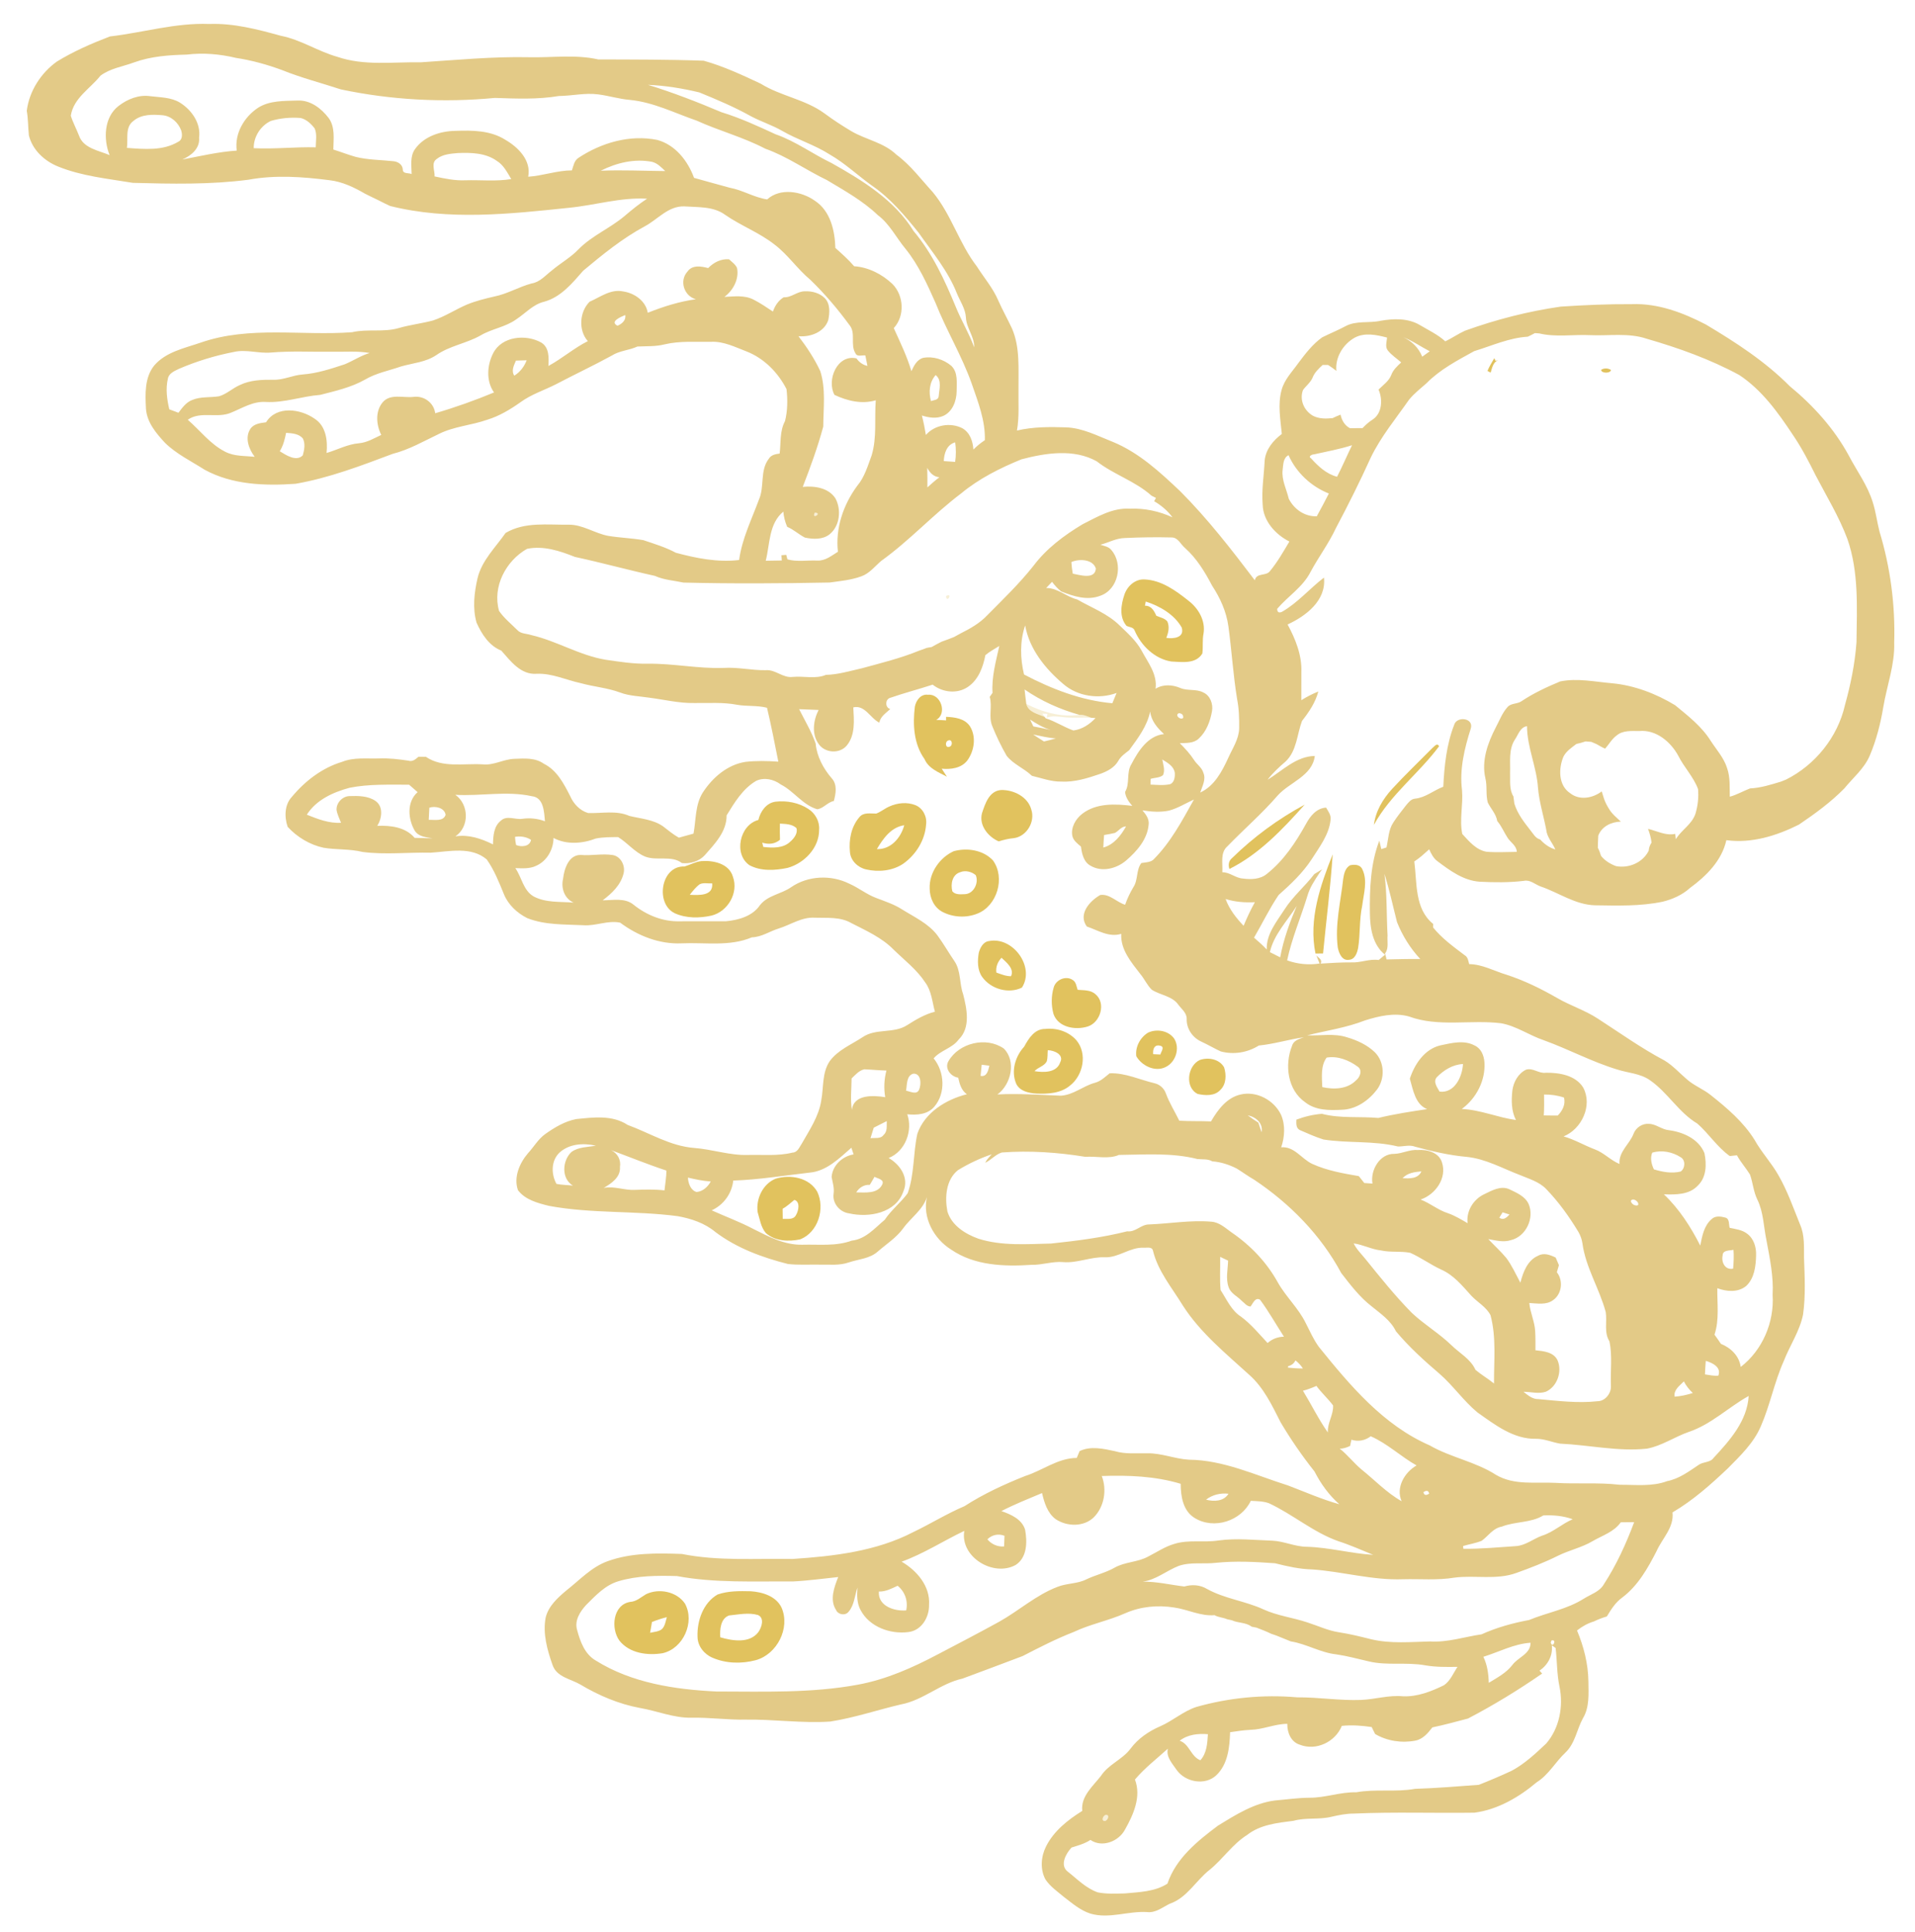 <?xml version="1.0" encoding="UTF-8" ?>
<!DOCTYPE svg PUBLIC "-//W3C//DTD SVG 1.1//EN" "http://www.w3.org/Graphics/SVG/1.1/DTD/svg11.dtd">
<svg width="778pt" height="785pt" viewBox="0 0 778 785" version="1.1" xmlns="http://www.w3.org/2000/svg">
<g id="#e3ca87ff">
<path fill="#e3ca87" opacity="1.00" d=" M 44.65 14.81 C 58.11 13.24 71.34 9.20 85.00 9.74 C 94.92 9.37 104.64 11.92 114.12 14.54 C 122.20 16.12 129.14 20.85 137.01 23.07 C 147.96 26.85 159.67 25.11 171.00 25.31 C 185.63 24.35 200.27 22.93 214.96 23.25 C 224.31 23.47 233.82 22.06 243.02 24.14 C 257.32 24.19 271.63 24.15 285.91 24.67 C 293.92 26.91 301.52 30.45 309.03 33.98 C 317.18 39.05 327.16 40.35 334.96 46.07 C 338.47 48.69 342.16 51.07 345.92 53.32 C 351.86 56.77 359.08 57.91 364.15 62.81 C 369.91 67.04 374.16 72.82 378.94 78.04 C 386.51 87.13 389.66 98.92 396.86 108.23 C 399.78 112.84 403.42 117.03 405.57 122.09 C 407.29 125.97 409.38 129.67 411.17 133.52 C 414.48 141.25 413.69 149.85 413.78 158.05 C 413.69 163.67 414.13 169.33 413.16 174.90 C 419.65 173.38 426.38 173.39 433.00 173.61 C 439.80 173.81 445.88 177.07 452.06 179.49 C 462.69 183.85 471.25 191.77 479.48 199.56 C 490.61 210.72 500.28 223.19 509.79 235.73 C 510.49 232.52 514.38 234.17 515.94 232.00 C 519.01 228.31 521.38 224.10 523.83 219.99 C 518.16 217.12 513.14 211.60 512.98 204.98 C 512.49 199.01 513.52 193.07 513.79 187.12 C 514.20 182.59 517.25 178.92 520.76 176.29 C 520.20 170.39 519.06 164.32 520.65 158.48 C 521.78 154.18 525.00 150.99 527.49 147.46 C 530.32 143.69 533.26 139.83 537.13 137.06 C 540.25 135.50 543.49 134.20 546.57 132.54 C 550.98 130.13 556.18 131.38 560.91 130.31 C 566.17 129.38 572.03 129.21 576.79 132.02 C 580.32 134.12 584.11 135.88 587.18 138.67 C 589.91 137.36 592.41 135.61 595.17 134.35 C 607.76 129.82 620.78 126.46 634.05 124.56 C 643.68 123.92 653.33 123.50 663.00 123.56 C 673.58 123.16 683.75 127.01 693.00 131.81 C 705.12 139.04 717.09 146.78 727.09 156.85 C 736.64 164.71 745.11 174.06 751.05 184.97 C 754.35 191.29 758.72 197.12 760.83 204.00 C 762.10 207.92 762.56 212.03 763.60 216.01 C 768.01 230.54 770.01 245.82 769.55 261.00 C 769.85 269.96 766.60 278.45 765.13 287.17 C 764.01 293.92 762.31 300.61 759.64 306.91 C 757.39 312.23 752.84 315.92 749.28 320.30 C 743.75 325.92 737.32 330.61 730.80 335.01 C 721.74 339.54 711.58 342.70 701.36 341.31 C 699.53 349.58 693.25 355.85 686.64 360.68 C 683.49 363.54 679.55 365.31 675.45 366.31 C 666.41 368.20 657.12 367.89 647.95 367.76 C 639.91 367.53 633.21 362.58 625.83 360.09 C 623.60 359.25 621.60 357.27 619.06 357.84 C 613.09 358.56 607.05 358.49 601.06 358.18 C 594.53 357.70 589.11 353.70 584.06 349.91 C 582.37 348.72 581.46 346.85 580.63 345.03 C 578.69 346.76 576.78 348.55 574.58 349.95 C 575.73 358.60 574.64 369.24 582.25 375.33 C 582.24 375.68 582.21 376.39 582.20 376.74 C 585.78 381.21 590.48 384.58 595.01 388.02 C 596.36 388.76 596.52 390.30 596.87 391.66 C 602.26 391.73 606.98 394.46 612.02 395.96 C 619.20 398.29 626.01 401.63 632.55 405.38 C 637.92 408.52 643.95 410.39 649.17 413.82 C 658.11 419.60 666.80 425.83 676.23 430.81 C 679.69 432.89 682.37 435.97 685.44 438.56 C 688.33 441.09 692.03 442.45 695.02 444.87 C 701.67 450.14 708.28 455.78 712.82 463.05 C 715.62 468.11 719.66 472.35 722.50 477.40 C 726.17 483.75 728.58 490.71 731.32 497.49 C 733.20 501.74 732.87 506.44 732.91 510.97 C 733.18 518.66 733.60 526.40 732.52 534.04 C 731.15 540.78 727.16 546.55 724.69 552.89 C 720.83 561.51 719.11 570.90 715.31 579.53 C 712.43 586.21 707.09 591.31 702.07 596.40 C 695.09 603.03 687.82 609.50 679.48 614.39 C 680.16 620.57 675.32 624.91 673.01 630.12 C 669.43 637.12 665.40 644.24 658.98 649.04 C 656.27 651.00 654.51 653.85 652.81 656.66 C 651.00 657.19 649.24 657.87 647.55 658.69 C 645.04 659.43 642.75 660.74 640.69 662.35 C 643.42 668.89 645.21 675.86 645.31 682.97 C 645.35 687.99 645.82 693.48 643.12 697.97 C 640.59 702.55 639.95 708.20 635.99 711.95 C 631.89 715.80 629.17 720.99 624.30 724.03 C 617.09 730.10 608.49 735.12 599.03 736.38 C 582.69 736.61 566.34 736.02 550.01 736.74 C 546.96 736.74 543.97 737.34 541.01 738.02 C 535.92 739.30 530.57 738.25 525.49 739.68 C 518.98 740.50 511.97 741.22 506.62 745.45 C 500.71 749.17 496.86 755.17 491.49 759.54 C 485.87 763.90 482.27 770.96 475.25 773.36 C 472.28 774.79 469.54 777.17 466.03 776.75 C 458.33 776.27 450.64 779.61 443.04 777.39 C 438.93 776.10 435.62 773.20 432.27 770.64 C 429.62 768.42 426.67 766.40 424.73 763.49 C 422.50 759.38 422.91 754.18 424.97 750.09 C 428.13 743.80 433.83 739.30 439.69 735.65 C 439.01 729.77 443.98 725.66 447.26 721.46 C 450.29 716.76 455.97 714.83 459.28 710.39 C 462.32 706.30 466.63 703.33 471.27 701.32 C 476.42 699.11 480.67 695.18 486.03 693.42 C 499.32 689.66 513.27 688.31 527.04 689.52 C 535.72 689.45 544.30 690.91 552.98 690.57 C 558.69 690.34 564.28 688.52 570.02 689.10 C 575.90 689.32 581.44 687.13 586.62 684.61 C 589.25 682.82 590.42 679.69 592.14 677.14 C 587.77 677.21 583.38 677.26 579.06 676.52 C 571.44 675.12 563.57 676.73 556.01 674.90 C 551.67 673.90 547.37 672.72 542.96 672.07 C 536.47 671.39 530.82 667.81 524.41 666.80 C 523.16 666.23 521.85 665.82 520.62 665.26 C 519.24 664.67 517.86 664.12 516.44 663.70 C 514.50 662.73 512.47 661.99 510.46 661.20 C 509.97 661.10 508.99 660.92 508.50 660.82 C 506.13 658.98 503.02 659.42 500.46 658.21 C 499.97 658.10 498.99 657.89 498.51 657.78 C 496.87 657.05 494.99 657.05 493.43 656.14 C 487.71 656.62 482.59 653.80 477.05 653.03 C 470.34 651.95 463.34 652.61 457.10 655.38 C 450.29 658.40 442.90 659.79 436.16 662.99 C 429.05 665.76 422.26 669.25 415.49 672.74 C 407.35 675.85 399.17 678.88 391.01 681.91 C 382.06 683.88 375.03 690.73 365.99 692.40 C 356.41 694.65 347.04 697.84 337.29 699.36 C 325.84 700.12 314.43 698.41 302.99 698.57 C 295.61 698.72 288.29 697.64 280.93 697.80 C 273.77 697.94 267.08 695.07 260.12 693.86 C 251.46 692.27 243.23 688.78 235.70 684.27 C 231.77 682.00 226.22 681.31 224.50 676.44 C 222.34 670.28 220.43 663.64 221.69 657.08 C 222.85 652.41 226.57 649.06 230.11 646.09 C 235.50 641.87 240.29 636.57 246.88 634.21 C 256.52 630.73 266.96 630.92 277.05 631.28 C 291.84 634.24 307.01 633.04 321.99 633.31 C 338.74 632.19 356.00 630.22 371.11 622.35 C 378.11 619.01 384.70 614.88 391.85 611.85 C 399.57 606.87 407.96 603.01 416.48 599.61 C 423.56 597.37 429.74 592.32 437.45 592.26 C 437.83 591.33 438.21 590.40 438.60 589.49 C 443.07 587.32 448.31 588.51 452.96 589.52 C 457.21 590.80 461.68 590.29 466.05 590.38 C 471.81 590.26 477.23 592.63 482.95 592.98 C 497.06 593.09 510.05 599.28 523.25 603.44 C 530.17 606.06 536.98 609.09 544.13 611.08 C 539.90 607.35 536.60 602.77 534.05 597.78 C 529.01 591.45 524.41 584.76 520.28 577.81 C 516.79 570.93 513.40 563.69 507.51 558.49 C 497.94 549.77 487.68 541.44 480.60 530.44 C 476.18 523.17 470.43 516.46 468.40 508.01 C 467.99 506.34 465.89 506.96 464.66 506.87 C 459.06 506.60 454.54 510.92 448.96 510.75 C 443.17 510.49 437.71 513.21 431.91 512.71 C 427.60 512.33 423.42 513.92 419.10 513.82 C 407.99 514.55 395.93 514.17 386.42 507.63 C 379.37 503.25 374.68 494.62 376.58 486.27 C 374.89 491.60 369.99 494.68 366.89 499.06 C 364.09 502.86 360.04 505.43 356.52 508.50 C 353.29 511.33 348.81 511.51 344.90 512.82 C 341.09 514.18 337.00 513.67 333.05 513.74 C 328.74 513.66 324.40 513.96 320.11 513.48 C 309.67 510.83 299.32 507.04 290.64 500.49 C 286.32 496.87 280.80 495.03 275.32 494.05 C 257.95 491.75 240.26 493.09 223.00 489.86 C 218.47 488.74 213.38 487.41 210.43 483.50 C 208.59 478.26 211.07 472.47 214.52 468.47 C 216.89 465.89 218.66 462.71 221.57 460.65 C 225.36 457.97 229.46 455.52 234.07 454.61 C 241.08 453.91 248.74 452.87 254.98 456.98 C 263.90 460.24 272.24 465.56 281.93 466.33 C 289.33 466.86 296.49 469.45 303.97 469.18 C 309.96 469.03 316.06 469.69 321.95 468.23 C 324.01 468.18 324.73 466.06 325.71 464.63 C 328.86 459.05 332.65 453.55 333.64 447.08 C 334.66 441.77 333.90 435.82 337.06 431.12 C 340.39 426.53 345.85 424.38 350.44 421.34 C 355.83 417.63 363.02 419.99 368.50 416.48 C 372.05 414.22 375.70 412.04 379.82 410.99 C 378.73 406.99 378.45 402.56 375.90 399.12 C 372.50 393.93 367.52 390.12 363.12 385.85 C 358.31 380.89 351.86 378.07 345.81 374.96 C 341.34 372.36 335.98 372.97 331.03 372.80 C 325.73 372.46 321.27 375.66 316.42 377.17 C 312.71 378.30 309.44 380.67 305.45 380.78 C 296.42 384.62 286.46 382.78 276.95 383.22 C 267.88 383.64 259.12 380.15 251.94 374.81 C 246.91 373.77 242.04 376.25 237.00 375.86 C 229.34 375.48 221.39 375.84 214.15 372.95 C 210.03 370.87 206.41 367.48 204.68 363.15 C 202.71 358.33 200.75 353.38 197.74 349.13 C 191.40 343.75 182.53 345.92 174.99 346.40 C 165.78 346.19 156.51 347.29 147.34 346.10 C 142.13 344.81 136.73 345.26 131.46 344.39 C 125.89 343.20 120.72 340.07 116.88 335.91 C 115.48 331.96 115.55 326.84 118.64 323.64 C 123.98 317.22 130.95 311.89 139.01 309.48 C 143.77 307.56 148.96 308.27 153.96 308.11 C 157.98 307.94 161.96 308.42 165.93 309.01 C 167.59 309.56 168.86 308.41 170.01 307.42 C 170.76 307.43 172.27 307.43 173.02 307.44 C 179.79 312.07 188.38 310.04 196.04 310.51 C 200.55 311.03 204.52 308.40 208.94 308.27 C 212.98 308.11 217.42 307.74 220.90 310.24 C 226.28 312.88 229.09 318.39 231.69 323.49 C 233.04 326.58 235.63 329.32 238.93 330.28 C 244.50 330.49 250.38 329.10 255.68 331.45 C 260.30 332.59 265.38 332.87 269.40 335.71 C 271.48 337.31 273.49 339.01 275.80 340.29 C 277.79 339.75 279.77 339.22 281.75 338.65 C 282.80 333.05 282.38 326.88 285.55 321.91 C 289.51 315.85 295.50 310.65 302.85 309.50 C 307.29 309.01 311.76 309.10 316.21 309.41 C 314.75 302.11 313.32 294.68 311.61 287.52 C 307.63 286.48 303.46 287.02 299.44 286.30 C 293.70 285.19 287.83 285.68 282.03 285.59 C 275.90 285.71 269.92 284.22 263.88 283.44 C 259.88 282.81 255.74 282.78 251.91 281.32 C 246.78 279.42 241.28 279.00 236.03 277.55 C 229.99 276.26 224.24 273.42 217.94 273.72 C 211.52 274.15 207.44 268.55 203.65 264.30 C 198.71 262.32 195.72 257.64 193.62 252.98 C 191.93 247.13 192.65 240.83 193.99 234.98 C 195.71 227.69 201.27 222.44 205.40 216.51 C 213.16 211.90 222.42 213.28 231.04 213.15 C 236.77 213.08 241.64 216.69 247.16 217.70 C 251.87 218.47 256.67 218.61 261.38 219.43 C 265.85 220.94 270.40 222.30 274.57 224.55 C 282.92 226.79 291.60 228.53 300.28 227.49 C 301.44 218.86 305.36 211.04 308.33 202.97 C 310.69 197.66 308.63 191.14 312.36 186.34 C 313.30 184.78 315.09 184.47 316.75 184.25 C 317.28 179.82 316.74 175.13 318.92 171.07 C 319.99 166.87 320.03 162.33 319.53 158.06 C 316.07 151.31 310.37 145.51 303.22 142.74 C 298.64 140.99 294.04 138.64 289.00 138.85 C 282.65 138.97 276.21 138.41 269.97 139.90 C 266.37 140.82 262.64 140.59 258.97 140.77 C 255.58 142.34 251.71 142.42 248.53 144.46 C 241.14 148.51 233.51 152.08 226.05 156.01 C 221.19 158.51 215.86 160.16 211.41 163.43 C 207.27 166.36 202.86 169.01 197.98 170.51 C 191.51 172.79 184.46 173.20 178.27 176.30 C 172.13 179.24 166.18 182.68 159.53 184.37 C 146.66 189.21 133.70 194.16 120.09 196.53 C 107.61 197.41 94.38 196.97 83.15 190.83 C 77.70 187.35 71.74 184.49 67.07 179.93 C 63.44 176.03 59.70 171.61 59.30 166.05 C 59.00 160.13 58.69 153.47 62.60 148.54 C 67.37 142.93 74.92 141.47 81.55 139.18 C 101.40 132.27 122.59 136.51 143.05 134.96 C 149.28 133.51 155.80 135.08 161.97 133.28 C 166.56 131.94 171.34 131.42 175.94 130.18 C 180.73 128.59 184.98 125.77 189.59 123.77 C 193.22 122.26 197.06 121.32 200.89 120.44 C 206.16 119.38 210.83 116.51 216.01 115.14 C 219.31 114.62 221.51 111.95 224.02 110.02 C 227.64 106.92 231.91 104.61 235.20 101.11 C 240.63 95.66 247.92 92.69 253.75 87.75 C 256.68 85.26 259.66 82.82 262.89 80.72 C 252.15 80.10 241.78 83.37 231.17 84.41 C 207.09 86.94 182.30 89.65 158.49 83.68 C 156.84 82.91 155.21 82.12 153.60 81.28 C 152.52 80.76 151.45 80.23 150.37 79.72 C 149.87 79.47 148.88 78.98 148.38 78.73 C 143.88 76.13 139.10 73.80 133.87 73.21 C 122.98 71.81 111.83 70.99 100.96 73.01 C 85.39 75.04 69.64 74.70 53.98 74.28 C 43.75 72.57 33.22 71.58 23.53 67.62 C 18.04 65.39 13.19 60.92 11.74 55.02 C 11.38 51.69 11.47 48.33 10.87 45.02 C 11.89 37.00 16.57 29.71 23.09 25.02 C 29.88 20.85 37.23 17.65 44.65 14.81 M 75.86 22.18 C 68.67 22.36 61.37 22.86 54.54 25.33 C 49.94 27.05 44.79 27.74 40.80 30.76 C 36.62 36.04 29.89 39.80 28.76 47.01 C 29.63 49.79 31.04 52.36 32.09 55.08 C 33.90 60.29 40.07 61.11 44.53 63.02 C 41.94 56.57 42.22 47.59 48.20 43.02 C 51.79 40.25 56.43 38.39 61.02 39.07 C 65.12 39.59 69.54 39.47 73.19 41.75 C 77.91 44.73 81.69 50.13 80.88 55.95 C 81.30 60.27 77.64 63.29 74.06 64.80 C 81.40 63.42 88.70 61.67 96.18 61.18 C 95.24 54.28 99.12 47.63 104.72 43.86 C 109.52 40.73 115.52 41.04 121.01 40.84 C 126.14 40.65 130.53 44.03 133.50 47.91 C 136.23 51.61 135.48 56.45 135.42 60.75 C 138.44 61.68 141.39 62.86 144.45 63.72 C 149.51 64.99 154.77 64.94 159.94 65.50 C 161.77 65.71 163.55 66.88 163.64 68.89 C 163.67 70.77 166.04 70.14 167.23 70.71 C 167.19 67.31 166.49 63.45 168.66 60.50 C 172.32 55.38 178.89 53.26 184.96 53.16 C 191.84 52.91 199.20 52.94 205.24 56.75 C 210.49 59.77 215.91 65.15 214.59 71.79 C 220.59 71.41 226.32 69.23 232.35 69.21 C 232.97 67.42 233.26 65.26 234.99 64.14 C 244.32 57.98 255.91 54.58 267.05 56.85 C 274.36 58.84 279.47 65.38 281.96 72.25 C 286.79 73.64 291.66 74.92 296.50 76.27 C 301.75 77.23 306.37 80.22 311.67 81.01 C 316.99 76.20 325.63 77.67 331.08 81.57 C 337.38 85.71 339.17 93.67 339.38 100.73 C 342.04 103.09 344.69 105.46 347.02 108.16 C 352.81 108.53 358.46 111.43 362.62 115.42 C 367.24 120.13 367.65 128.37 363.11 133.29 C 365.70 139.04 368.50 144.72 370.27 150.80 C 371.26 148.59 372.53 146.07 375.06 145.37 C 379.10 144.63 383.40 146.00 386.51 148.63 C 389.27 151.33 388.65 155.52 388.65 159.02 C 388.60 162.87 386.99 167.23 383.27 168.94 C 380.50 170.17 377.32 169.69 374.53 168.79 C 375.20 171.39 375.72 174.04 376.15 176.70 C 379.75 172.56 386.14 171.50 390.98 173.97 C 394.07 175.74 395.24 179.27 395.46 182.63 C 396.86 181.19 398.44 179.93 400.11 178.81 C 400.34 170.89 397.39 163.42 394.85 156.06 C 390.85 144.66 384.51 134.28 380.08 123.06 C 376.68 115.41 373.18 107.65 367.89 101.09 C 364.11 96.55 361.46 91.02 356.65 87.41 C 350.57 81.58 343.16 77.49 335.99 73.18 C 327.52 69.12 319.81 63.56 310.91 60.41 C 301.98 55.72 292.18 53.16 283.02 49.00 C 274.10 45.93 265.48 41.52 255.97 40.59 C 251.61 40.24 247.42 38.91 243.10 38.35 C 237.73 37.62 232.41 38.95 227.04 39.00 C 218.44 40.46 209.68 40.06 201.00 39.78 C 180.19 41.77 158.97 40.64 138.50 36.32 C 130.56 33.71 122.42 31.63 114.65 28.49 C 108.56 26.24 102.29 24.50 95.86 23.52 C 89.32 21.95 82.56 21.37 75.86 22.18 M 263.26 34.46 C 273.41 37.59 283.33 41.44 293.10 45.58 C 300.70 47.90 307.91 51.23 315.10 54.55 C 323.20 57.36 330.14 62.54 337.82 66.23 C 350.44 73.31 363.42 81.26 371.18 93.89 C 378.78 102.91 383.77 113.71 388.24 124.53 C 390.50 130.16 393.71 135.37 395.77 141.10 C 395.91 136.70 392.56 133.25 392.42 128.93 C 392.19 125.41 390.10 122.44 388.79 119.27 C 385.19 110.10 378.80 102.49 373.19 94.52 C 367.60 87.58 361.77 80.61 354.39 75.51 C 348.55 71.37 343.36 66.34 337.12 62.78 C 331.04 58.86 324.03 56.78 317.79 53.18 C 313.69 50.79 309.12 49.40 304.95 47.15 C 298.26 43.42 291.18 40.43 284.10 37.54 C 277.27 35.90 270.28 34.76 263.26 34.46 M 54.18 49.15 C 50.71 51.69 52.12 56.43 51.56 60.08 C 58.56 60.59 66.22 61.36 72.50 57.54 C 74.19 56.73 74.09 54.47 73.60 52.95 C 72.41 49.75 69.47 47.09 65.99 46.81 C 61.96 46.47 57.44 46.35 54.18 49.15 M 110.04 49.12 C 105.87 51.09 103.01 55.55 103.08 60.20 C 111.48 60.63 119.87 59.63 128.27 59.85 C 128.30 57.32 128.86 54.59 127.86 52.20 C 126.41 50.30 124.53 48.51 122.14 47.93 C 118.09 47.60 113.94 47.98 110.04 49.12 M 177.48 64.54 C 175.01 66.14 176.70 69.30 176.56 71.67 C 180.65 72.53 184.79 73.43 189.00 73.24 C 195.23 73.04 201.52 73.78 207.71 72.74 C 206.06 70.07 204.63 67.05 201.84 65.36 C 197.25 62.07 191.35 61.96 185.94 62.18 C 183.03 62.45 179.87 62.65 177.48 64.54 M 244.06 69.36 C 252.78 68.97 261.53 69.43 270.26 69.49 C 268.67 67.99 267.08 66.26 264.87 65.74 C 257.74 64.37 250.45 66.14 244.06 69.36 M 261.84 92.00 C 252.79 96.89 244.79 103.42 236.94 109.97 C 232.49 115.06 227.88 120.70 221.08 122.57 C 216.59 123.62 213.47 127.28 209.75 129.72 C 205.38 132.89 199.83 133.54 195.23 136.27 C 189.50 139.52 182.73 140.44 177.28 144.24 C 173.03 147.13 167.82 147.48 163.02 148.84 C 158.07 150.57 152.80 151.53 148.24 154.24 C 142.64 157.40 136.27 158.82 130.10 160.41 C 122.65 160.97 115.50 163.71 107.97 163.29 C 102.82 162.94 98.44 165.79 93.88 167.64 C 88.25 170.09 81.50 166.85 76.28 170.52 C 81.29 174.86 85.41 180.42 91.41 183.47 C 95.13 185.45 99.41 185.14 103.47 185.56 C 101.12 182.49 99.40 177.92 101.64 174.35 C 102.99 172.14 105.76 171.85 108.09 171.55 C 112.33 164.67 122.14 166.05 127.88 170.14 C 132.46 173.10 133.17 179.04 132.67 184.02 C 137.06 182.73 141.18 180.46 145.80 180.07 C 149.11 179.80 151.95 178.04 154.89 176.68 C 152.86 172.61 152.38 167.19 155.42 163.49 C 158.50 159.76 163.86 161.72 168.01 161.23 C 172.21 160.67 176.30 163.62 176.80 167.88 C 184.92 165.52 192.89 162.66 200.71 159.43 C 197.41 154.80 197.87 148.35 200.37 143.47 C 203.89 136.56 213.67 135.67 219.89 139.16 C 223.17 141.14 222.98 145.35 222.80 148.67 C 228.36 145.66 233.15 141.43 238.81 138.58 C 234.90 134.17 235.42 126.65 239.54 122.57 C 243.88 120.69 248.13 117.31 253.15 118.39 C 257.75 119.05 262.35 122.23 263.17 127.06 C 269.45 124.55 276.01 122.48 282.71 121.56 C 277.87 120.28 275.88 113.99 279.32 110.30 C 281.25 107.52 284.89 108.16 287.70 108.90 C 289.95 106.61 292.89 105.07 296.19 105.34 C 297.34 106.44 298.79 107.37 299.44 108.89 C 300.33 113.38 297.86 117.97 294.31 120.61 C 298.22 120.43 302.45 119.83 306.08 121.68 C 308.85 123.09 311.43 124.84 314.01 126.56 C 314.85 124.20 316.21 122.08 318.39 120.76 C 321.54 120.96 323.91 118.28 327.02 118.34 C 329.92 118.20 333.00 119.03 335.10 121.13 C 337.37 123.47 337.09 127.11 336.49 130.06 C 334.82 134.98 329.19 137.01 324.39 136.58 C 327.78 140.99 330.88 145.70 333.24 150.74 C 335.57 157.99 334.50 165.81 334.46 173.29 C 332.22 181.61 329.25 189.75 326.13 197.79 C 330.90 197.31 336.68 198.14 339.45 202.53 C 341.88 207.10 341.21 213.70 337.03 217.06 C 334.23 219.28 330.31 219.09 327.01 218.39 C 324.51 217.12 322.43 215.10 319.81 214.02 C 318.95 212.05 318.41 209.97 318.24 207.83 C 312.28 212.78 312.83 220.98 311.09 227.80 C 313.26 227.74 315.44 227.72 317.62 227.69 C 317.58 227.16 317.50 226.09 317.47 225.56 C 317.96 225.52 318.94 225.44 319.43 225.40 C 319.55 225.86 319.78 226.77 319.90 227.23 C 323.76 228.34 328.04 227.53 332.06 227.72 C 335.28 227.89 337.84 225.73 340.42 224.14 C 339.34 214.57 342.62 205.00 348.27 197.35 C 351.27 193.80 352.55 189.23 354.13 184.96 C 356.30 177.72 355.24 170.05 355.79 162.61 C 350.12 164.31 344.22 162.85 339.02 160.42 C 335.72 154.39 340.14 143.81 347.95 145.59 C 349.04 147.12 350.54 148.26 352.41 148.64 C 352.14 147.22 351.83 145.80 351.56 144.38 C 350.28 144.21 348.24 145.07 347.57 143.57 C 345.30 140.05 347.86 135.26 345.06 131.99 C 340.29 125.48 335.03 119.29 329.23 113.68 C 323.94 109.30 320.10 103.44 314.61 99.30 C 308.45 94.47 301.00 91.71 294.59 87.26 C 289.85 83.77 283.59 84.24 278.02 83.84 C 271.45 83.61 267.19 89.20 261.84 92.00 M 250.87 132.33 C 252.65 131.58 254.39 130.12 254.03 127.97 C 252.38 128.66 247.48 130.62 250.87 132.33 M 623.57 135.32 C 622.62 135.85 621.66 136.34 620.68 136.78 C 613.09 137.23 606.07 140.47 598.89 142.66 C 592.12 146.40 585.09 150.05 579.61 155.62 C 577.16 157.81 574.51 159.82 572.44 162.39 C 567.06 170.09 561.00 177.39 556.89 185.90 C 552.50 195.58 547.75 205.10 542.76 214.49 C 539.84 220.77 535.65 226.31 532.39 232.40 C 529.27 238.53 523.21 242.22 518.86 247.35 C 518.91 248.72 519.57 249.12 520.85 248.53 C 527.25 244.86 532.06 239.09 537.88 234.65 C 538.91 243.89 530.58 250.26 523.10 253.68 C 526.31 259.59 528.96 266.18 528.70 273.02 C 528.68 276.83 528.69 280.64 528.68 284.45 C 530.86 283.07 533.18 281.89 535.59 280.92 C 534.41 285.42 531.80 289.25 528.97 292.85 C 526.92 298.32 526.85 305.01 522.34 309.31 C 519.69 311.59 517.09 313.96 514.98 316.76 C 521.05 313.06 526.60 307.21 534.16 307.10 C 533.16 315.27 523.92 317.74 519.06 323.18 C 512.74 330.50 505.41 336.82 498.69 343.76 C 495.60 346.41 496.85 350.79 496.58 354.34 C 499.62 354.30 501.92 356.70 504.91 356.89 C 508.23 357.33 512.00 357.26 514.70 354.99 C 521.55 349.58 526.42 342.19 530.62 334.64 C 532.33 331.47 534.86 328.32 538.75 328.08 C 539.62 329.61 540.85 331.13 540.57 333.03 C 539.95 339.08 536.07 344.05 532.91 349.02 C 529.28 354.61 524.40 359.19 519.46 363.59 C 515.72 369.10 512.84 375.16 509.47 380.91 C 511.25 382.45 513.02 384.01 514.64 385.72 C 514.40 379.54 518.60 374.49 521.77 369.58 C 525.18 364.19 530.13 360.10 533.97 355.07 C 535.03 354.44 536.06 353.79 537.12 353.16 C 536.83 353.58 536.23 354.42 535.93 354.84 C 534.01 357.73 532.06 360.68 531.12 364.06 C 528.46 372.78 524.81 381.20 522.92 390.14 C 527.15 391.66 531.65 392.11 536.10 391.42 L 534.77 388.10 C 535.57 389.08 537.39 389.81 536.51 391.45 C 540.64 391.20 544.77 390.93 548.90 390.96 C 552.69 391.18 556.28 389.44 560.11 389.99 C 560.96 389.28 561.82 388.56 562.69 387.85 C 557.64 383.82 556.62 377.06 556.54 371.00 C 556.41 361.08 556.79 350.87 560.37 341.51 C 560.57 342.37 560.98 344.07 561.18 344.93 C 561.71 344.76 562.76 344.43 563.28 344.27 C 564.07 340.85 564.05 337.11 566.07 334.11 C 567.65 331.67 569.47 329.41 571.25 327.12 C 572.23 325.97 573.27 324.55 574.93 324.44 C 579.18 324.00 582.47 321.05 586.36 319.60 C 586.78 311.11 587.66 302.46 590.77 294.48 C 591.79 290.83 598.83 291.58 597.54 295.92 C 594.98 303.99 592.89 312.49 593.97 321.01 C 594.48 326.96 592.86 332.88 594.07 338.79 C 596.84 341.78 599.70 345.30 603.96 346.02 C 608.04 346.35 612.14 346.10 616.23 346.06 C 616.13 343.56 613.80 342.30 612.54 340.43 C 611.05 338.17 610.06 335.61 608.28 333.55 C 607.81 330.65 605.67 328.55 604.43 326.00 C 603.55 322.77 604.27 319.35 603.45 316.10 C 601.81 308.98 604.45 301.75 607.69 295.49 C 609.18 292.72 610.28 289.67 612.40 287.30 C 613.77 285.62 616.23 286.05 617.96 284.97 C 622.91 281.64 628.37 279.11 633.86 276.82 C 640.85 275.39 647.96 276.98 654.96 277.57 C 664.04 278.43 672.77 281.79 680.54 286.48 C 685.80 290.81 691.35 295.10 695.01 300.97 C 697.34 304.57 700.36 307.85 701.66 312.03 C 702.97 315.76 702.67 319.77 702.76 323.65 C 705.64 322.87 708.23 321.33 711.00 320.28 C 715.31 320.08 719.41 318.77 723.51 317.53 C 724.04 317.32 725.09 316.90 725.62 316.69 C 737.46 310.75 746.60 299.43 749.53 286.46 C 751.86 278.11 753.60 269.56 754.23 260.90 C 754.39 246.88 755.23 232.46 750.55 219.00 C 747.16 209.91 742.07 201.62 737.61 193.06 C 734.81 187.40 731.89 181.80 728.33 176.58 C 722.33 167.54 715.75 158.36 706.56 152.32 C 694.70 145.91 681.92 141.34 668.99 137.61 C 661.57 135.10 653.66 136.51 646.00 136.15 C 639.11 135.82 632.09 137.06 625.30 135.44 C 624.87 135.41 624.00 135.35 623.57 135.32 M 550.36 137.18 C 545.68 139.79 542.35 145.22 542.93 150.67 C 541.85 149.80 540.71 149.01 539.56 148.26 C 539.01 148.26 537.90 148.26 537.34 148.26 C 535.68 149.80 533.99 151.39 533.19 153.57 C 532.31 155.49 530.56 156.77 529.35 158.46 C 527.88 162.46 529.77 166.77 533.35 168.87 C 535.83 170.18 538.65 170.14 541.38 169.86 C 542.44 169.34 543.52 168.87 544.63 168.45 C 545.10 170.75 546.31 172.84 548.43 173.95 C 550.14 173.94 551.84 173.94 553.56 173.91 C 554.77 172.63 556.08 171.44 557.58 170.49 C 561.56 167.96 561.82 162.22 560.05 158.26 C 561.90 156.42 564.23 154.87 565.22 152.35 C 565.98 150.23 567.67 148.72 569.26 147.22 C 567.43 145.60 565.31 144.26 563.78 142.32 C 562.66 140.80 563.39 138.84 563.52 137.14 C 559.27 136.03 554.44 134.98 550.36 137.18 M 570.14 137.02 C 573.61 138.59 576.39 141.35 577.80 144.90 C 578.82 144.18 579.84 143.44 580.86 142.71 C 577.27 140.86 573.94 138.46 570.14 137.02 M 72.71 149.83 C 70.91 150.73 68.59 151.60 68.20 153.86 C 67.24 157.96 67.83 162.23 68.78 166.28 C 70.02 166.74 71.25 167.21 72.50 167.68 C 74.03 165.66 75.61 163.42 78.08 162.49 C 81.54 161.03 85.37 161.57 88.99 160.98 C 92.11 160.09 94.50 157.68 97.45 156.41 C 101.65 154.38 106.40 154.23 110.97 154.27 C 115.13 154.44 118.91 152.39 123.01 152.12 C 128.86 151.68 134.45 149.83 139.99 148.01 C 143.45 146.60 146.57 144.45 150.19 143.40 C 145.18 142.50 140.09 142.98 135.03 142.89 C 126.69 143.00 118.33 142.51 110.01 143.22 C 104.97 143.65 99.98 141.82 94.98 142.98 C 87.35 144.47 79.85 146.75 72.71 149.83 M 209.61 146.49 C 208.79 148.41 207.62 150.59 208.93 152.61 C 211.29 151.16 212.98 148.92 213.96 146.36 C 212.51 146.39 211.06 146.43 209.61 146.49 M 378.22 162.93 C 379.33 162.51 381.22 162.56 381.36 160.99 C 381.56 158.15 382.77 154.41 380.12 152.37 C 377.54 155.28 377.23 159.29 378.22 162.93 M 116.23 175.83 C 115.72 178.43 115.07 181.03 113.66 183.32 C 116.25 184.90 120.38 187.67 123.01 184.98 C 123.62 182.80 124.12 180.28 123.06 178.16 C 121.43 176.14 118.62 176.01 116.23 175.83 M 383.43 187.31 C 384.96 187.43 386.49 187.54 388.04 187.64 C 388.44 185.01 388.43 182.33 388.06 179.70 C 384.67 180.59 383.54 184.18 383.43 187.31 M 533.78 184.59 C 533.08 184.57 531.23 185.41 532.66 186.22 C 535.54 189.43 538.91 192.56 543.20 193.68 C 545.37 189.47 547.21 185.11 549.29 180.86 C 544.22 182.50 538.96 183.42 533.78 184.59 M 415.02 186.58 C 406.31 190.13 397.75 194.41 390.46 200.46 C 379.13 209.00 369.53 219.60 357.99 227.87 C 355.41 230.07 353.25 232.95 349.95 234.12 C 345.83 235.65 341.39 236.03 337.07 236.64 C 317.27 237.03 297.44 237.15 277.63 236.66 C 273.76 235.81 269.75 235.62 266.08 233.95 C 255.19 231.56 244.44 228.58 233.54 226.23 C 227.43 223.78 220.73 221.58 214.11 222.96 C 205.54 227.80 199.95 238.36 202.75 248.18 C 204.78 251.13 207.62 253.42 210.15 255.93 C 211.60 257.55 213.96 257.35 215.86 258.00 C 226.23 260.39 235.48 266.26 246.04 268.01 C 251.66 268.83 257.31 269.72 263.02 269.63 C 273.40 269.46 283.67 271.71 294.06 271.33 C 299.75 270.97 305.35 272.34 311.03 272.26 C 315.02 271.87 318.04 275.53 322.05 274.99 C 326.49 274.56 331.35 275.94 335.53 274.16 C 340.49 274.05 345.26 272.57 350.07 271.50 C 357.93 269.35 365.90 267.41 373.46 264.30 C 374.49 263.97 375.51 263.60 376.52 263.19 C 377.02 263.10 378.01 262.93 378.51 262.84 C 379.84 262.08 381.20 261.34 382.58 260.66 C 384.25 260.06 385.93 259.46 387.58 258.78 C 388.50 258.26 389.44 257.74 390.38 257.25 C 394.22 255.33 398.06 253.15 401.03 250.00 C 407.49 243.48 414.13 237.09 419.84 229.88 C 425.14 222.82 432.33 217.44 439.86 212.95 C 445.86 209.93 452.05 206.20 459.04 206.65 C 465.00 206.40 470.93 207.66 476.34 210.16 C 474.35 207.46 471.77 205.30 468.89 203.61 C 469.08 203.27 469.46 202.60 469.64 202.27 C 469.19 202.05 468.30 201.61 467.85 201.39 C 461.22 195.43 452.51 192.83 445.56 187.40 C 436.25 182.21 424.87 184.00 415.02 186.58 M 521.09 190.89 C 520.61 194.98 522.67 198.73 523.58 202.61 C 525.76 206.89 530.03 209.90 534.96 209.74 C 536.63 206.68 538.29 203.60 539.87 200.48 C 532.71 197.66 526.61 191.97 523.49 184.91 C 521.27 186.00 521.35 188.79 521.09 190.89 M 376.70 190.07 C 376.79 192.71 376.77 195.35 376.76 198.00 C 378.35 196.58 379.94 195.16 381.64 193.87 C 379.28 193.71 377.75 192.01 376.70 190.07 M 331.03 208.26 C 329.50 211.30 334.34 208.36 331.03 208.26 M 447.04 221.29 C 448.61 221.84 450.49 222.05 451.54 223.49 C 456.43 229.15 454.33 239.48 447.04 242.01 C 441.66 244.08 436.13 242.24 431.10 240.26 C 429.69 239.13 428.49 237.79 427.41 236.36 C 426.61 237.20 425.81 238.03 425.02 238.87 C 429.75 238.82 433.18 242.44 437.62 243.52 C 443.45 246.88 449.99 249.27 454.86 254.08 C 458.08 257.17 461.50 260.20 463.70 264.14 C 466.31 269.07 470.27 273.84 469.46 279.80 C 472.51 277.88 476.31 278.12 479.53 279.49 C 482.50 280.76 485.97 279.76 488.85 281.30 C 491.68 282.55 492.91 285.98 492.40 288.90 C 491.68 292.97 490.13 297.19 487.01 300.05 C 484.94 302.02 481.94 301.81 479.31 301.90 C 481.44 304.04 483.51 306.27 485.16 308.82 C 486.30 310.60 488.31 311.82 488.89 313.94 C 490.06 316.65 488.42 319.43 487.61 321.96 C 493.41 319.27 496.44 313.42 498.99 307.91 C 500.72 304.01 503.32 300.29 503.43 295.87 C 503.48 291.89 503.37 287.89 502.59 283.98 C 500.99 274.19 500.40 264.28 499.06 254.47 C 498.25 248.50 495.73 242.93 492.45 237.94 C 489.52 232.36 486.20 226.87 481.45 222.63 C 479.67 221.18 478.61 218.30 475.98 218.33 C 469.62 218.17 463.25 218.26 456.90 218.57 C 453.42 218.64 450.35 220.45 447.04 221.29 M 435.26 228.33 C 435.37 229.91 435.54 231.49 435.83 233.05 C 438.85 233.60 444.86 235.55 445.21 230.96 C 444.02 227.12 438.40 226.93 435.26 228.33 M 416.49 254.06 C 414.29 260.50 414.46 267.44 416.03 274.01 C 427.21 279.87 439.26 284.57 451.91 285.68 C 452.52 284.32 453.02 282.88 453.63 281.51 C 446.47 284.13 437.88 282.96 432.04 277.92 C 424.73 271.75 418.18 263.72 416.49 254.06 M 400.33 266.14 C 399.38 270.99 397.54 276.09 393.29 279.00 C 388.95 282.01 382.94 281.33 378.91 278.13 C 373.23 279.99 367.42 281.49 361.77 283.45 C 359.59 283.94 359.45 287.45 361.68 288.04 C 359.95 289.68 357.70 291.02 357.23 293.56 C 353.56 291.76 351.38 286.25 346.67 287.36 C 346.94 292.58 347.58 298.57 343.99 302.89 C 341.05 306.37 335.06 305.92 332.55 302.18 C 329.68 298.12 330.42 292.62 332.57 288.41 C 329.93 288.31 327.30 288.18 324.66 288.09 C 326.95 292.70 329.67 297.14 331.36 302.02 C 331.86 307.30 334.46 312.18 337.89 316.15 C 340.24 318.71 339.58 322.36 338.76 325.40 C 336.19 325.89 334.53 328.43 332.01 328.75 C 326.09 327.01 322.57 321.41 317.19 318.67 C 314.37 316.59 310.55 315.69 307.26 317.18 C 301.78 320.36 298.42 325.99 295.20 331.23 C 295.24 337.84 290.43 342.74 286.36 347.38 C 284.04 349.95 280.41 350.99 277.03 350.61 C 272.87 347.34 266.87 349.83 262.11 347.98 C 257.87 346.24 254.98 342.41 251.13 340.06 C 248.11 340.07 245.04 340.05 242.07 340.64 C 236.65 342.73 230.11 343.24 224.87 340.40 C 224.86 345.05 222.22 349.76 217.90 351.68 C 215.26 352.99 212.22 352.76 209.36 352.66 C 212.00 356.41 212.57 361.78 216.86 364.20 C 221.85 366.81 227.64 366.22 233.07 366.68 C 229.31 365.07 227.85 360.78 228.76 356.97 C 229.21 352.96 231.05 347.21 235.96 347.31 C 240.29 347.70 244.63 346.67 248.94 347.35 C 252.31 347.91 254.19 351.84 253.30 354.98 C 252.13 359.59 248.52 362.99 244.84 365.74 C 249.03 365.73 253.91 364.62 257.44 367.56 C 262.65 371.74 269.26 374.44 276.01 374.26 C 282.34 374.22 288.67 374.29 295.00 374.24 C 300.08 373.76 305.76 372.16 308.76 367.69 C 311.95 363.64 317.44 363.22 321.45 360.38 C 328.29 355.69 337.61 355.31 344.98 358.96 C 348.83 360.64 352.14 363.39 356.11 364.84 C 359.66 366.19 363.30 367.39 366.52 369.46 C 371.53 372.59 377.17 375.14 380.83 379.96 C 383.31 383.32 385.36 386.97 387.73 390.41 C 390.46 394.38 389.69 399.46 391.28 403.85 C 392.80 409.80 394.42 417.49 389.47 422.30 C 386.88 425.85 382.09 426.66 379.31 429.95 C 383.78 435.41 384.26 444.12 379.57 449.58 C 376.87 452.78 372.45 453.06 368.58 452.66 C 370.95 459.30 367.78 467.76 361.03 470.42 C 365.68 473.07 369.38 478.46 367.04 483.91 C 364.03 492.81 353.05 494.77 344.94 492.91 C 341.18 492.43 338.10 488.81 338.66 484.98 C 339.01 482.65 338.28 480.41 337.86 478.15 C 338.17 473.48 342.25 469.66 346.79 468.96 C 346.48 468.05 346.19 467.15 345.89 466.25 C 340.96 470.54 335.80 475.77 328.93 476.36 C 318.59 477.53 308.31 479.25 297.89 479.59 C 297.34 484.85 293.95 489.51 289.13 491.68 C 294.72 494.22 300.52 496.32 305.96 499.20 C 312.23 502.35 318.80 505.85 326.03 505.65 C 332.73 505.46 339.62 506.36 346.05 503.98 C 351.63 503.41 355.40 498.89 359.44 495.52 C 362.09 491.53 365.95 488.56 368.76 484.74 C 371.56 476.95 370.92 468.53 372.70 460.54 C 375.70 451.94 384.34 446.63 392.81 444.52 C 390.56 442.94 389.83 440.33 389.29 437.79 C 386.28 437.35 383.64 434.04 385.30 431.13 C 389.59 423.62 400.70 420.99 407.82 425.96 C 412.96 431.09 410.78 440.58 405.22 444.60 C 413.81 444.16 422.42 444.78 431.00 445.11 C 436.08 444.82 440.04 441.15 444.84 439.86 C 447.21 439.24 448.95 437.49 450.81 436.01 C 457.11 435.76 463.05 438.64 469.12 440.07 C 471.16 440.55 472.90 442.11 473.62 444.09 C 475.04 448.00 477.28 451.54 479.11 455.27 C 483.39 455.55 487.69 455.35 491.99 455.56 C 494.72 450.86 498.39 445.89 504.00 444.63 C 510.51 443.08 517.59 446.91 520.43 452.84 C 522.26 457.02 521.94 461.83 520.51 466.08 C 525.87 465.62 528.75 470.79 533.13 472.82 C 539.10 475.54 545.62 476.68 552.04 477.78 C 552.78 478.71 553.52 479.64 554.26 480.58 C 555.36 480.65 556.47 480.73 557.59 480.82 C 556.64 475.45 560.53 468.57 566.48 468.74 C 569.72 468.64 572.70 466.91 576.00 467.17 C 579.78 466.90 584.53 468.11 585.81 472.16 C 587.96 478.56 583.18 485.28 577.13 487.30 C 581.03 488.77 584.25 491.60 588.25 492.85 C 591.08 493.83 593.65 495.41 596.24 496.91 C 595.62 491.98 598.59 487.19 603.01 485.12 C 606.10 483.63 609.72 481.54 613.19 483.11 C 616.11 484.54 619.54 485.91 621.01 489.06 C 623.50 494.77 619.97 502.35 613.81 503.79 C 610.78 504.78 607.64 503.90 604.64 503.36 C 607.04 505.92 609.66 508.30 611.93 510.99 C 614.26 514.10 615.83 517.67 617.68 521.07 C 618.77 516.83 620.55 511.97 624.88 510.12 C 627.21 508.79 629.82 509.79 632.02 510.87 C 632.44 511.90 632.88 512.92 633.34 513.96 C 633.04 514.91 632.76 515.87 632.49 516.83 C 635.18 520.20 634.56 525.68 630.97 528.16 C 628.17 530.25 624.53 529.48 621.31 529.33 C 621.66 533.28 623.53 536.92 623.70 540.91 C 623.85 543.44 623.79 545.98 623.80 548.53 C 627.10 548.87 631.25 549.23 632.82 552.70 C 634.71 557.23 632.64 563.30 628.05 565.36 C 625.08 566.37 621.97 565.38 618.94 565.40 C 620.72 566.78 622.57 568.44 625.00 568.37 C 632.96 569.08 640.98 570.11 648.97 569.23 C 652.13 569.25 654.65 566.00 654.46 562.99 C 654.21 556.98 655.10 550.80 653.87 544.92 C 651.58 541.27 652.96 537.02 652.36 533.04 C 649.82 523.52 644.20 514.92 642.88 505.04 C 642.64 503.42 642.06 501.87 641.26 500.46 C 637.47 494.18 633.17 488.18 628.05 482.91 C 625.17 479.99 621.11 478.88 617.45 477.32 C 610.37 474.63 603.59 470.76 595.93 469.97 C 588.81 469.34 581.85 467.71 574.97 465.85 C 572.67 464.95 570.28 465.78 567.94 465.75 C 558.04 463.31 547.70 464.49 537.68 462.91 C 534.38 461.86 531.19 460.44 528.03 459.05 C 526.43 458.20 526.64 456.35 526.67 454.84 C 530.00 453.59 533.50 452.75 537.06 452.48 C 544.54 454.43 552.34 453.47 559.97 454.15 C 566.50 452.58 573.14 451.55 579.79 450.57 C 574.91 448.60 574.08 442.66 572.77 438.22 C 574.65 432.37 578.70 426.27 585.03 424.70 C 589.62 423.74 594.74 422.35 599.14 424.74 C 601.77 425.95 602.90 428.86 603.08 431.58 C 603.56 438.91 599.76 446.21 593.88 450.50 C 601.46 450.85 608.43 453.96 615.87 454.99 C 613.97 451.27 613.98 446.99 614.43 442.94 C 614.90 439.53 616.77 436.11 619.96 434.55 C 622.79 433.65 625.18 436.23 628.02 435.78 C 633.50 435.73 640.07 436.77 643.21 441.82 C 647.08 449.08 642.61 458.68 635.23 461.65 C 639.65 462.90 643.62 465.29 647.91 466.91 C 651.62 468.27 654.31 471.35 657.95 472.85 C 657.55 467.78 662.10 464.79 663.71 460.45 C 664.68 458.00 667.31 456.31 669.95 456.55 C 672.83 456.64 675.12 458.85 677.98 459.12 C 683.79 459.87 690.13 462.69 692.46 468.44 C 693.39 472.92 693.31 478.33 689.71 481.68 C 686.23 485.42 680.68 485.32 675.97 485.17 C 682.18 491.05 686.90 498.40 690.76 506.00 C 691.51 502.19 692.25 497.94 695.36 495.27 C 696.81 493.78 699.21 494.14 701.03 494.65 C 702.75 495.19 702.28 497.42 702.71 498.79 C 705.15 499.31 707.81 499.59 709.85 501.21 C 712.54 503.21 713.57 506.74 713.44 509.98 C 713.33 514.33 712.77 519.29 709.40 522.42 C 706.08 525.13 701.47 524.72 697.69 523.32 C 697.59 529.60 698.57 536.11 696.54 542.19 C 697.44 543.40 698.31 544.64 699.15 545.92 C 703.19 547.55 706.58 550.81 707.20 555.30 C 716.03 548.50 720.88 537.11 720.15 526.04 C 720.58 518.54 719.01 511.17 717.65 503.85 C 716.48 498.29 716.47 492.40 713.90 487.21 C 712.36 484.02 712.14 480.42 710.95 477.12 C 709.29 474.44 707.15 472.10 705.66 469.32 C 704.93 469.40 703.48 469.55 702.75 469.62 C 697.63 465.99 694.23 460.53 689.58 456.45 C 681.95 451.90 677.51 443.75 670.25 438.77 C 666.35 436.05 661.44 435.90 657.05 434.48 C 646.74 431.36 637.22 426.20 627.10 422.55 C 621.25 420.57 616.06 416.82 609.93 415.70 C 597.47 414.13 584.44 417.37 572.39 412.92 C 566.45 411.28 560.27 412.74 554.56 414.53 C 546.99 417.49 538.91 418.66 531.06 420.59 C 536.44 420.83 541.97 419.67 547.21 421.38 C 551.32 422.59 555.39 424.43 558.51 427.43 C 562.51 431.33 562.75 438.15 559.47 442.57 C 556.06 447.08 550.88 450.70 545.07 450.83 C 540.01 451.10 534.44 451.10 530.27 447.79 C 523.07 442.83 521.82 432.56 524.90 424.90 C 525.52 422.62 527.79 422.11 529.72 421.37 C 523.57 422.24 517.61 424.13 511.42 424.73 C 506.84 427.61 501.16 428.55 495.92 427.12 C 493.20 425.85 490.61 424.31 487.88 423.06 C 484.43 421.43 482.03 417.87 482.11 414.02 C 482.23 411.54 480.11 410.02 478.78 408.23 C 476.26 404.58 471.45 404.32 467.95 402.08 C 466.03 400.23 464.98 397.71 463.27 395.68 C 459.60 390.92 455.18 385.78 455.52 379.37 C 450.45 380.89 446.10 377.91 441.53 376.38 C 437.88 371.35 442.72 366.00 447.00 363.57 C 450.81 363.03 453.62 366.49 457.10 367.55 C 457.95 365.08 459.08 362.72 460.41 360.47 C 462.43 357.50 461.50 353.52 463.67 350.61 C 465.28 350.29 467.10 350.38 468.47 349.32 C 475.57 342.29 480.24 333.41 485.06 324.79 C 481.70 326.32 478.52 328.33 474.93 329.30 C 471.37 330.04 467.69 329.76 464.14 329.20 C 465.54 330.84 466.97 332.71 466.65 335.03 C 466.12 341.01 461.86 345.82 457.50 349.57 C 453.62 352.88 447.72 354.41 443.11 351.72 C 440.26 350.22 439.53 346.83 439.16 343.92 C 437.76 342.69 436.06 341.50 435.65 339.56 C 435.00 336.14 436.98 332.69 439.62 330.64 C 445.34 326.15 453.18 326.53 460.00 327.37 C 458.59 325.72 457.28 323.94 457.08 321.71 C 459.17 318.31 457.47 313.85 459.68 310.38 C 462.44 305.10 466.39 298.83 472.91 298.21 C 470.20 295.75 467.67 292.82 467.27 289.02 C 466.05 295.04 462.27 299.91 458.76 304.75 C 457.13 306.05 455.34 307.22 454.32 309.11 C 452.74 311.85 449.82 313.37 446.94 314.39 C 441.83 316.14 436.53 317.81 431.06 317.51 C 426.98 317.56 423.13 316.08 419.22 315.16 C 416.07 312.11 411.71 310.50 408.97 307.04 C 406.76 303.19 404.81 299.16 403.16 295.05 C 401.51 291.22 403.22 287.00 402.09 283.09 C 402.37 282.68 402.94 281.88 403.23 281.47 C 402.81 274.96 404.61 268.70 405.98 262.42 C 404.08 263.63 402.05 264.67 400.33 266.14 M 416.25 280.08 C 416.44 282.04 416.71 284.00 416.95 285.96 C 417.76 289.33 421.65 290.05 424.40 291.22 C 424.50 291.36 424.71 291.65 424.81 291.79 C 428.74 293.03 432.20 295.36 436.07 296.74 C 439.56 296.33 442.72 294.24 445.07 291.70 C 444.62 291.67 443.73 291.60 443.29 291.57 C 441.77 291.02 440.23 290.25 438.58 290.41 C 430.64 288.17 423.03 284.79 416.25 280.08 M 480.68 291.64 C 480.81 290.44 480.23 289.81 478.95 289.72 C 477.09 290.45 479.56 292.72 480.68 291.64 M 418.49 292.32 C 418.93 293.24 419.36 294.16 419.81 295.09 C 422.17 295.51 424.52 296.03 426.87 296.53 C 423.83 295.66 421.13 294.01 418.49 292.32 M 615.46 300.43 C 612.82 304.47 613.66 309.47 613.50 314.03 C 613.62 317.20 613.08 320.69 614.85 323.54 C 614.97 324.51 615.10 325.49 615.24 326.47 C 616.49 330.58 619.14 333.94 621.74 337.28 C 622.91 338.67 623.78 340.54 625.72 341.03 C 627.42 342.88 629.44 344.39 631.89 345.08 C 630.72 342.37 628.46 340.10 628.18 337.05 C 627.10 331.35 625.31 325.79 624.83 319.98 C 624.26 311.48 620.42 303.58 620.37 295.00 C 617.60 295.39 616.84 298.44 615.46 300.43 M 656.78 298.78 C 654.82 300.20 653.66 302.42 652.10 304.13 C 650.86 303.60 649.73 302.91 648.57 302.26 C 648.05 302.04 647.00 301.59 646.48 301.37 C 645.89 301.32 644.73 301.23 644.14 301.19 C 642.92 301.62 641.68 301.95 640.43 302.22 C 638.48 303.72 636.36 305.09 635.19 307.34 C 633.14 312.17 633.06 319.03 637.91 322.23 C 641.71 325.25 647.10 324.27 650.73 321.48 C 650.96 322.23 651.42 323.72 651.65 324.47 C 652.15 325.87 652.81 327.22 653.62 328.48 C 654.82 330.60 656.75 332.12 658.50 333.77 C 654.62 333.88 650.77 335.67 649.32 339.47 C 649.26 341.11 649.16 342.74 649.14 344.39 C 649.69 345.43 650.12 346.53 650.44 347.68 C 652.03 349.65 654.17 350.98 656.54 351.85 C 661.74 352.84 667.41 350.42 669.81 345.60 C 669.90 344.40 670.29 343.30 670.96 342.31 C 670.79 340.38 670.18 338.53 669.55 336.72 C 673.21 337.56 676.69 339.58 680.58 338.76 C 680.65 339.30 680.77 340.38 680.84 340.92 C 683.11 337.11 687.32 334.96 688.80 330.58 C 689.79 327.32 690.14 323.94 689.86 320.55 C 688.01 315.58 684.18 311.73 681.83 307.02 C 678.76 301.35 672.80 296.33 665.99 296.97 C 662.86 296.98 659.35 296.61 656.78 298.78 M 419.74 298.38 C 421.17 299.38 422.67 300.25 424.13 301.21 C 425.76 300.88 427.35 300.42 428.95 299.96 C 425.82 299.77 422.79 298.99 419.74 298.38 M 472.20 308.53 C 472.53 310.59 473.43 312.83 472.50 314.88 C 471.12 316.04 469.12 315.87 467.47 316.40 C 467.45 316.98 467.42 318.14 467.40 318.72 C 470.07 318.85 472.81 319.14 475.46 318.55 C 477.14 317.78 477.42 315.52 477.27 313.87 C 476.82 311.18 474.28 309.84 472.20 308.53 M 142.02 320.02 C 135.33 321.83 128.50 324.90 124.65 330.96 C 129.09 332.72 133.67 334.55 138.55 334.24 C 137.90 332.51 137.01 330.84 136.73 329.00 C 136.61 326.14 139.11 323.47 141.98 323.40 C 145.52 323.28 149.50 323.28 152.52 325.35 C 155.86 327.65 155.16 332.46 153.28 335.49 C 158.70 335.27 164.71 335.97 168.46 340.37 C 170.88 340.39 173.31 340.52 175.74 340.57 C 173.17 340.11 170.15 339.96 168.55 337.54 C 165.72 332.79 165.17 325.74 169.66 321.79 C 168.49 320.80 167.35 319.77 166.20 318.77 C 158.13 318.80 149.96 318.44 142.02 320.02 M 184.99 322.88 C 190.59 326.83 190.75 335.87 185.02 339.76 C 190.40 338.92 195.53 340.66 200.28 343.02 C 200.37 339.64 200.57 335.67 203.47 333.40 C 205.85 331.11 209.26 333.03 212.10 332.64 C 215.25 332.19 218.41 332.50 221.39 333.63 C 221.05 329.91 220.94 323.94 216.08 323.45 C 205.85 321.18 195.34 323.49 184.99 322.88 M 174.43 328.11 C 174.33 329.75 174.24 331.40 174.18 333.05 C 176.45 332.95 180.13 333.82 181.04 331.01 C 180.58 328.11 176.83 327.32 174.43 328.11 M 452.95 338.37 C 451.50 338.73 450.03 338.95 448.56 339.21 C 448.42 340.90 448.31 342.60 448.24 344.30 C 452.54 343.14 455.39 339.42 457.48 335.71 C 455.53 335.74 454.51 337.54 452.95 338.37 M 209.23 339.96 C 209.29 341.07 209.44 342.18 209.67 343.27 C 211.83 344.18 215.25 343.96 215.74 341.17 C 213.79 339.92 211.48 339.58 209.23 339.96 M 562.45 355.00 C 563.56 363.30 563.25 371.69 563.72 380.03 C 563.51 382.44 564.32 385.25 562.70 387.31 C 562.85 387.92 563.16 389.14 563.32 389.76 C 567.87 389.65 572.43 389.54 577.00 389.58 C 572.95 385.24 569.75 380.10 567.56 374.60 C 565.88 368.06 564.50 361.44 562.45 355.00 M 497.92 365.21 C 499.43 369.39 502.22 372.89 505.23 376.09 C 506.59 372.82 508.09 369.61 509.81 366.51 C 505.80 366.71 501.77 366.42 497.92 365.21 M 515.91 386.79 C 517.30 387.49 518.70 388.21 520.10 388.91 C 521.41 381.70 523.95 374.78 526.79 368.05 C 522.97 374.15 517.54 379.58 515.91 386.79 M 537.20 441.62 C 541.86 442.66 547.38 442.51 550.92 438.87 C 552.52 437.60 553.64 434.81 551.65 433.36 C 548.09 430.70 543.43 428.84 538.96 429.64 C 536.48 432.97 537.05 437.67 537.20 441.62 M 398.83 432.53 C 398.67 434.03 398.51 435.54 398.37 437.06 C 400.98 437.60 401.50 434.76 401.95 432.92 C 400.90 432.77 399.87 432.64 398.83 432.53 M 583.66 437.67 C 582.15 439.57 583.92 441.73 584.85 443.45 C 590.96 444.21 594.09 437.36 594.36 432.25 C 590.20 432.42 586.48 434.76 583.66 437.67 M 345.97 438.11 C 345.94 442.37 345.40 446.66 346.10 450.90 C 346.78 444.46 354.89 444.95 359.63 445.72 C 359.02 442.12 359.19 438.43 360.12 434.90 C 357.12 434.84 354.13 434.50 351.13 434.39 C 348.97 434.88 347.50 436.65 345.97 438.11 M 368.09 443.07 C 369.77 443.39 372.51 444.91 373.41 442.63 C 374.36 440.48 374.26 435.96 371.03 436.17 C 368.19 436.93 368.54 440.77 368.09 443.07 M 627.30 444.64 C 627.34 447.47 627.37 450.30 627.19 453.12 C 629.07 453.16 630.97 453.18 632.88 453.16 C 634.78 451.21 636.11 448.66 635.40 445.87 C 632.79 444.98 630.05 444.60 627.30 444.64 M 506.89 453.08 C 508.28 454.15 509.76 455.10 511.24 456.07 C 511.65 457.37 512.09 458.69 512.56 459.98 C 513.20 456.27 510.23 453.73 506.89 453.08 M 354.97 458.11 C 354.52 459.53 354.07 460.95 353.65 462.39 C 355.43 462.13 357.77 462.79 358.97 461.04 C 360.63 459.63 360.16 457.32 360.26 455.43 C 358.50 456.32 356.73 457.21 354.97 458.11 M 227.29 468.24 C 223.85 471.53 223.88 476.96 226.07 480.94 C 228.27 481.39 230.53 481.37 232.76 481.64 C 227.96 478.81 228.41 471.47 232.16 467.98 C 235.01 465.88 238.75 466.04 242.08 465.41 C 237.01 464.28 231.31 464.60 227.29 468.24 M 248.26 467.23 C 250.88 468.48 252.35 471.14 251.87 474.04 C 252.19 478.23 248.41 480.74 245.26 482.58 C 249.53 481.71 253.70 483.62 257.98 483.37 C 261.97 483.23 265.98 483.12 269.96 483.57 C 270.23 480.89 270.73 478.23 270.75 475.53 C 263.16 473.03 255.76 470.00 248.26 467.23 M 407.01 468.18 C 404.43 468.96 402.66 471.24 400.25 472.37 C 400.88 471.03 401.92 470.00 402.90 468.92 C 398.10 470.55 393.46 472.74 389.15 475.38 C 384.30 479.32 383.80 486.37 384.89 492.10 C 386.60 497.83 392.17 501.30 397.51 503.21 C 407.04 506.22 417.18 505.39 427.01 505.17 C 437.40 504.07 447.82 502.76 457.95 500.20 C 461.38 500.63 463.58 497.35 466.89 497.41 C 475.30 497.08 483.67 495.58 492.10 496.29 C 495.37 496.50 497.84 498.87 500.37 500.67 C 508.02 505.88 514.59 512.75 519.08 520.87 C 522.36 526.75 527.49 531.38 530.46 537.45 C 532.16 540.75 533.63 544.19 535.85 547.20 C 548.47 562.81 561.98 578.96 580.84 587.17 C 589.41 592.11 599.44 593.77 607.79 599.15 C 615.15 603.48 623.82 601.98 631.93 602.39 C 640.62 602.93 649.35 602.15 658.02 603.17 C 664.46 603.13 671.14 604.00 677.32 601.69 C 682.12 600.75 686.08 597.79 690.06 595.12 C 691.90 593.74 694.75 594.26 696.16 592.26 C 702.73 585.18 709.84 577.24 710.43 567.09 C 702.15 571.70 695.16 578.67 686.05 581.71 C 680.29 583.72 675.14 587.37 669.08 588.50 C 657.28 589.73 645.58 587.00 633.85 586.46 C 630.55 585.92 627.43 584.46 624.04 584.49 C 614.92 584.71 607.34 578.78 600.25 573.79 C 594.60 569.12 590.42 562.95 584.89 558.13 C 578.60 552.76 572.42 547.15 567.11 540.80 C 565.01 536.42 560.93 533.69 557.30 530.72 C 552.41 526.96 548.65 521.99 544.90 517.16 C 536.64 501.76 524.03 488.92 509.58 479.28 C 507.11 477.86 504.82 476.18 502.42 474.69 C 499.32 473.13 495.98 472.03 492.51 471.78 C 490.66 470.69 488.47 471.07 486.45 470.84 C 476.10 468.20 465.22 469.06 454.59 469.17 C 450.39 470.99 445.44 469.61 440.94 469.94 C 429.73 468.13 418.36 467.33 407.01 468.18 M 671.25 468.25 C 670.32 470.46 670.93 472.95 671.92 475.04 C 675.42 476.10 679.16 476.80 682.79 475.92 C 684.67 474.66 684.86 471.24 682.79 470.10 C 679.44 467.94 675.08 467.07 671.25 468.25 M 569.81 478.64 C 572.63 478.76 576.13 478.94 577.48 475.85 C 574.72 476.10 571.78 476.46 569.81 478.64 M 353.37 481.33 C 351.03 481.19 349.08 482.43 347.86 484.39 C 351.46 484.38 356.59 485.12 358.46 481.11 C 359.36 479.11 356.47 478.76 355.28 478.06 C 354.67 479.17 354.02 480.24 353.37 481.33 M 279.48 478.38 C 279.59 480.65 280.58 483.59 283.01 484.23 C 285.58 484.01 287.57 482.11 288.77 479.96 C 285.62 479.76 282.54 479.11 279.48 478.38 M 662.56 487.89 C 662.74 489.11 664.32 490.07 665.48 489.58 C 666.18 488.21 663.24 486.30 662.56 487.89 M 610.46 492.49 C 610.00 493.21 609.56 493.94 609.12 494.68 C 610.80 495.86 612.14 494.60 613.27 493.38 C 612.33 493.07 611.39 492.78 610.46 492.49 M 549.95 505.12 C 551.09 507.48 553.00 509.33 554.64 511.34 C 560.73 518.87 566.78 526.45 573.59 533.35 C 578.61 538.07 584.62 541.61 589.59 546.40 C 592.93 549.71 597.44 552.01 599.44 556.49 C 601.82 558.49 604.54 560.06 606.97 562.03 C 606.90 552.75 607.97 543.33 605.54 534.27 C 603.79 530.88 600.24 529.04 597.71 526.33 C 594.11 522.33 590.55 517.95 585.49 515.74 C 581.16 513.74 577.29 510.87 572.93 508.94 C 569.01 508.15 564.93 508.85 561.01 507.96 C 557.18 507.55 553.75 505.60 549.95 505.12 M 699.86 509.97 C 699.23 512.78 700.84 516.04 704.11 515.37 C 704.33 512.82 704.47 510.27 704.26 507.72 C 702.78 508.08 699.85 507.75 699.86 509.97 M 495.71 510.58 C 495.81 515.07 495.48 519.59 495.88 524.07 C 498.38 527.87 500.24 532.39 504.24 534.92 C 508.31 537.95 511.53 541.89 514.98 545.58 C 516.84 543.93 519.13 543.06 521.63 543.01 C 518.38 538.02 515.48 532.80 511.94 528.02 C 509.96 526.79 508.99 529.59 508.05 530.75 C 506.51 530.72 505.57 529.28 504.46 528.43 C 502.71 526.59 500.03 525.48 499.17 522.94 C 497.88 519.46 498.84 515.69 498.93 512.11 C 497.85 511.60 496.77 511.09 495.71 510.58 M 523.35 554.96 C 523.32 555.12 523.28 555.43 523.25 555.58 C 525.27 555.79 527.29 555.93 529.33 555.93 C 528.52 554.65 527.49 553.56 526.30 552.65 C 525.67 553.91 524.68 554.68 523.35 554.96 M 693.00 552.83 C 692.85 554.65 692.74 556.48 692.67 558.33 C 694.46 558.60 696.26 559.01 698.10 558.84 C 699.44 555.40 695.68 553.61 693.00 552.83 M 680.32 567.37 C 682.84 567.23 685.31 566.64 687.73 565.90 C 686.27 564.52 685.00 562.95 684.10 561.17 C 682.38 562.94 679.93 564.54 680.32 567.37 M 529.35 564.97 C 532.78 570.59 535.67 576.54 539.47 581.93 C 539.20 578.07 541.79 574.73 541.59 570.94 C 539.51 568.15 536.87 565.82 534.82 563.01 C 533.04 563.79 531.23 564.49 529.35 564.97 M 549.03 584.87 C 548.90 585.50 548.63 586.76 548.50 587.40 C 547.16 588.01 545.78 588.55 544.28 588.48 C 547.47 591.01 549.98 594.28 553.08 596.91 C 558.52 601.25 563.31 606.40 569.44 609.85 C 566.97 604.36 570.61 598.08 575.51 595.32 C 569.09 591.71 563.67 586.42 556.89 583.47 C 554.53 585.23 551.82 585.73 549.03 584.87 M 447.61 599.61 C 449.77 605.18 448.65 612.08 444.39 616.37 C 440.29 620.35 433.50 620.20 428.92 617.16 C 425.55 614.70 424.24 610.41 423.35 606.53 C 417.80 608.86 412.20 611.09 406.84 613.85 C 410.70 615.23 415.09 617.08 416.45 621.36 C 417.38 626.28 417.35 632.76 412.59 635.77 C 403.59 640.70 389.98 632.55 391.76 621.90 C 383.23 625.96 375.23 631.19 366.30 634.41 C 372.48 638.01 377.97 644.36 377.44 651.94 C 377.56 656.99 374.37 662.41 369.01 663.01 C 361.69 663.94 353.32 660.94 349.69 654.19 C 348.11 651.37 348.12 648.07 348.36 644.95 C 347.20 648.23 347.11 652.05 344.74 654.77 C 343.43 656.45 340.45 655.97 339.64 654.00 C 336.99 649.92 338.90 644.75 340.54 640.65 C 334.38 641.29 328.23 642.15 322.05 642.45 C 306.36 642.32 290.49 643.16 275.00 640.25 C 267.03 640.02 258.84 640.05 251.14 642.39 C 245.79 644.00 241.94 648.21 238.10 652.02 C 235.66 654.71 233.33 658.30 234.45 662.11 C 235.71 666.85 237.58 672.03 242.09 674.60 C 256.62 683.68 274.14 686.34 290.98 687.14 C 310.18 687.15 329.58 687.89 348.56 684.37 C 360.07 682.25 370.85 677.44 381.14 671.99 C 389.41 667.66 397.70 663.33 405.89 658.83 C 413.92 654.35 420.89 647.97 429.56 644.66 C 433.38 643.11 437.72 643.47 441.41 641.56 C 445.14 639.79 449.23 638.90 452.83 636.84 C 457.09 634.42 462.26 634.68 466.53 632.29 C 469.99 630.54 473.25 628.30 477.01 627.21 C 482.86 625.34 489.09 626.74 495.07 625.79 C 502.33 624.79 509.65 625.63 516.94 625.88 C 521.72 626.11 526.16 628.34 530.98 628.36 C 540.05 628.62 548.86 631.09 557.89 631.64 C 553.23 629.73 548.63 627.67 543.84 626.13 C 533.58 622.53 525.28 615.21 515.49 610.65 C 513.14 609.82 510.61 609.82 508.16 609.69 C 504.26 617.90 493.19 621.46 485.40 616.69 C 480.62 613.83 479.69 607.87 479.67 602.77 C 469.30 599.64 458.37 599.24 447.61 599.61 M 489.97 609.21 C 493.16 610.06 497.18 609.96 499.09 606.81 C 495.82 606.43 492.59 607.22 489.97 609.21 M 578.29 606.18 C 578.56 607.43 579.33 607.63 580.62 606.76 C 580.34 605.50 579.56 605.30 578.29 606.18 M 610.13 620.17 C 606.57 620.78 604.65 623.96 601.95 625.93 C 599.52 626.92 596.90 627.31 594.40 628.05 L 594.51 629.17 C 601.66 629.25 608.78 628.56 615.90 628.09 C 619.83 627.81 622.93 625.12 626.53 623.83 C 631.08 622.41 634.58 619.01 638.93 617.17 C 635.11 615.77 631.03 615.43 627.00 615.62 C 621.94 618.73 615.59 618.00 610.13 620.17 M 658.46 618.41 C 655.73 622.33 651.03 623.73 647.09 626.03 C 642.69 628.66 637.60 629.71 633.04 631.96 C 627.55 634.70 621.82 636.91 616.07 638.98 C 607.97 641.94 599.25 639.80 590.90 640.89 C 583.98 642.05 576.94 641.36 569.96 641.55 C 557.51 642.02 545.41 638.41 533.07 637.56 C 527.95 637.44 522.97 636.31 518.04 635.06 C 510.05 634.48 501.99 634.05 494.00 634.87 C 488.98 635.47 483.77 634.45 478.91 636.11 C 473.91 638.04 469.66 641.82 464.21 642.53 C 469.92 642.44 475.50 643.83 481.14 644.49 C 484.29 643.59 487.56 643.80 490.41 645.51 C 497.58 649.48 505.88 650.37 513.28 653.78 C 518.94 656.38 525.19 657.10 531.07 659.06 C 535.39 660.43 539.54 662.44 544.07 663.11 C 548.47 663.78 552.79 664.86 557.11 665.94 C 564.94 667.79 573.03 667.01 580.98 666.82 C 588.10 667.27 594.93 664.94 601.89 663.93 C 608.07 661.13 614.57 659.35 621.22 658.10 C 628.57 655.06 636.63 653.76 643.43 649.45 C 646.23 647.67 649.82 646.67 651.57 643.62 C 656.70 635.74 660.63 627.14 663.91 618.35 C 662.09 618.36 660.27 618.36 658.46 618.41 M 401.14 625.32 C 402.82 627.35 405.27 628.42 407.93 628.23 C 407.99 626.77 408.05 625.33 408.10 623.89 C 405.61 622.94 403.05 623.46 401.14 625.32 M 357.05 646.54 C 356.63 652.46 363.36 654.60 368.16 654.20 C 368.97 650.41 367.69 646.64 364.68 644.19 C 362.24 645.31 359.84 646.63 357.05 646.54 M 630.33 666.42 L 630.01 667.24 C 630.69 669.94 632.73 665.77 630.33 666.42 M 602.64 673.05 C 604.23 676.34 604.75 679.99 604.83 683.62 C 608.26 681.54 611.91 679.62 614.42 676.38 C 616.77 673.16 621.82 671.95 621.82 667.34 C 615.03 667.80 609.02 671.08 602.64 673.05 M 630.45 668.39 C 630.93 672.55 628.84 676.38 625.46 678.67 C 625.72 678.97 626.26 679.56 626.52 679.86 C 616.86 686.55 606.81 692.69 596.40 698.13 C 591.59 699.39 586.79 700.72 581.92 701.73 C 580.12 704.06 578.06 706.53 575.00 707.11 C 569.49 708.18 563.51 707.28 558.66 704.41 C 558.19 703.46 557.73 702.52 557.27 701.59 C 553.26 700.99 549.18 700.69 545.14 701.11 C 542.51 707.62 534.71 711.39 528.06 708.76 C 524.47 707.67 522.90 703.76 522.99 700.28 C 517.88 700.31 513.14 702.60 508.06 702.72 C 505.26 702.85 502.50 703.28 499.74 703.69 C 499.57 709.80 498.84 716.71 494.16 721.16 C 489.57 725.50 481.54 723.99 478.02 719.00 C 476.29 716.42 473.64 713.73 474.47 710.37 C 469.94 714.48 465.06 718.21 461.09 722.91 C 463.75 729.84 460.47 737.18 457.06 743.22 C 454.52 748.06 447.75 750.72 443.01 747.44 C 440.68 748.98 437.98 749.71 435.34 750.53 C 433.10 752.90 430.45 757.63 433.70 760.25 C 437.60 763.30 441.19 767.09 445.97 768.74 C 449.56 769.47 453.29 769.25 456.94 769.18 C 462.82 768.63 469.16 768.50 474.29 765.21 C 477.74 754.92 486.50 747.86 494.89 741.59 C 502.05 737.21 509.43 732.53 517.94 731.42 C 522.61 731.02 527.27 730.34 531.97 730.30 C 538.41 730.36 544.55 727.92 551.01 728.09 C 558.92 726.66 567.00 728.11 574.91 726.69 C 583.55 726.42 592.18 725.69 600.80 725.06 C 605.29 723.29 609.76 721.39 614.14 719.35 C 619.44 716.51 623.87 712.34 628.21 708.24 C 633.56 702.01 635.21 693.14 633.58 685.21 C 632.47 680.02 632.62 674.71 631.99 669.47 L 630.45 668.39 M 479.26 707.15 C 483.26 708.47 483.77 713.59 487.67 715.08 C 490.29 712.18 490.51 708.18 490.73 704.49 C 486.67 704.18 482.57 704.59 479.26 707.15 M 449.35 737.27 C 448.21 737.32 447.17 739.77 448.83 739.76 C 449.98 739.70 451.05 737.23 449.35 737.27 Z" />
<path fill="#e1c25e" opacity="1.00" d=" M 607.08 145.50 L 607.59 146.59 C 607.86 146.52 608.39 146.37 608.65 146.30 C 606.57 147.13 606.20 149.48 605.60 151.37 C 605.28 151.20 604.63 150.86 604.30 150.68 C 605.05 148.87 606.10 147.20 607.08 145.50 Z" />
<path fill="#e1c25e" opacity="1.00" d=" M 650.47 150.26 C 651.58 149.47 653.37 149.51 654.49 150.31 C 654.32 151.75 650.59 151.74 650.47 150.26 Z" />
<path fill="#e1c25e" opacity="1.00" d=" M 456.81 241.55 C 457.98 238.09 461.20 235.15 465.03 235.39 C 471.88 235.69 477.70 239.94 482.87 244.06 C 486.89 247.13 489.78 252.11 488.97 257.29 C 488.40 259.99 488.84 262.78 488.47 265.48 C 485.83 269.85 480.19 268.94 475.88 268.73 C 469.13 267.69 463.59 262.27 460.96 256.15 C 460.52 254.76 458.76 254.80 457.67 254.24 C 454.61 250.67 455.44 245.65 456.81 241.55 M 465.48 244.37 C 465.39 244.80 465.23 245.64 465.14 246.06 C 467.73 246.01 468.85 248.07 469.77 250.14 C 471.28 250.82 473.14 251.10 474.25 252.45 C 475.22 254.61 474.70 257.03 473.82 259.12 C 476.72 259.58 481.31 259.09 480.11 254.96 C 477.12 249.63 471.20 246.20 465.48 244.37 Z" />
<path fill="#e1c25e" opacity="1.00" d=" M 371.68 287.05 C 372.16 284.52 374.10 281.84 377.00 282.24 C 382.20 281.69 385.01 289.87 380.34 292.46 C 381.67 292.48 383.02 292.56 384.37 292.65 L 384.36 291.20 C 387.86 291.36 391.92 291.84 394.05 295.03 C 396.70 299.25 395.85 305.02 393.00 308.92 C 390.58 312.08 386.28 312.64 382.58 312.27 C 383.28 313.35 383.99 314.43 384.70 315.52 C 381.27 313.70 377.25 312.21 375.60 308.36 C 371.20 302.21 370.78 294.31 371.68 287.05 M 385.24 300.81 C 383.82 301.24 384.03 304.08 385.78 303.34 C 387.19 302.93 386.93 300.12 385.24 300.81 Z" />
<path fill="#e1c25e" opacity="1.00" d=" M 581.89 303.91 C 582.73 303.28 583.83 301.56 584.66 303.15 C 576.41 314.26 564.87 322.79 558.17 335.10 C 558.86 329.51 561.83 324.56 565.58 320.47 C 570.83 314.77 576.45 309.42 581.89 303.91 Z" />
<path fill="#e1c25e" opacity="1.00" d=" M 406.71 320.93 C 411.78 320.80 417.61 323.68 418.99 328.89 C 420.62 333.78 417.16 339.71 412.01 340.47 C 409.86 340.67 407.78 341.14 405.74 341.80 C 401.47 339.96 397.65 335.30 398.94 330.38 C 400.23 326.50 401.84 321.29 406.71 320.93 Z" />
<path fill="#e1c25e" opacity="1.00" d=" M 308.10 333.10 C 308.93 329.65 311.25 326.22 315.02 325.68 C 319.65 325.14 324.57 326.07 328.48 328.67 C 331.22 330.47 333.03 333.68 332.78 337.00 C 332.87 344.37 326.82 350.66 320.00 352.56 C 314.92 353.62 309.21 354.00 304.50 351.49 C 297.92 347.02 300.50 335.06 308.10 333.10 M 316.85 334.58 C 316.80 336.76 316.80 338.95 316.88 341.14 C 314.79 342.93 312.24 343.11 309.67 342.32 L 310.10 344.06 C 313.82 344.47 318.19 344.70 321.10 341.88 C 322.61 340.56 324.21 338.50 323.56 336.39 C 321.75 334.71 319.16 334.73 316.85 334.58 Z" />
<path fill="#e1c25e" opacity="1.00" d=" M 361.37 327.60 C 364.62 326.13 368.54 325.74 371.90 327.08 C 374.94 328.29 376.68 331.76 376.24 334.94 C 375.81 341.34 372.09 347.23 366.92 350.90 C 362.54 353.82 356.88 354.35 351.83 353.18 C 348.51 352.43 345.54 349.59 345.30 346.10 C 344.81 341.15 345.81 335.78 349.15 331.95 C 350.83 329.86 353.66 330.56 355.98 330.50 C 357.90 329.79 359.48 328.39 361.37 327.60 M 356.24 344.94 C 361.95 345.14 365.98 340.34 367.37 335.24 C 362.02 336.02 358.78 340.65 356.24 344.94 Z" />
<path fill="#e1c25e" opacity="1.00" d=" M 500.56 348.57 C 509.31 340.00 519.27 332.68 530.05 326.87 C 521.12 336.85 511.60 346.96 499.47 353.01 C 498.92 351.41 499.17 349.65 500.56 348.57 Z" />
<path fill="#e1c25e" opacity="1.00" d=" M 387.46 345.79 C 392.88 344.29 399.46 345.28 403.41 349.54 C 408.50 356.55 405.14 367.98 397.06 371.15 C 392.51 372.97 387.14 372.69 382.81 370.40 C 379.42 368.59 377.70 364.69 377.70 360.97 C 377.44 354.58 381.75 348.38 387.46 345.79 M 390.15 354.30 C 386.83 355.28 386.16 359.11 386.90 362.07 C 388.13 363.58 390.29 363.29 392.04 363.24 C 395.61 363.08 397.75 358.59 396.41 355.53 C 394.83 354.12 392.17 353.44 390.15 354.30 Z" />
<path fill="#e1c25e" opacity="1.00" d=" M 534.44 387.36 C 531.58 373.55 536.38 359.75 541.43 347.06 C 540.51 360.52 538.82 373.91 537.51 387.34 C 536.48 387.34 535.46 387.35 534.44 387.36 Z" />
<path fill="#e1c25e" opacity="1.00" d=" M 284.92 349.82 C 289.82 349.44 296.19 350.79 297.76 356.16 C 300.15 362.68 295.69 370.31 289.07 371.95 C 284.20 373.02 278.80 373.10 274.17 371.01 C 266.07 367.20 268.47 351.58 278.07 352.01 C 280.37 351.34 282.51 350.07 284.92 349.82 M 284.30 359.19 C 282.68 360.36 281.46 361.96 280.23 363.50 C 283.74 363.64 289.87 364.12 289.33 358.86 C 287.67 358.98 285.86 358.47 284.30 359.19 Z" />
<path fill="#e1c25e" opacity="1.00" d=" M 548.43 351.53 C 550.21 351.09 552.56 351.15 553.44 353.08 C 555.74 357.74 554.01 363.04 553.42 367.91 C 552.20 373.55 552.67 379.37 551.77 385.05 C 551.38 387.04 550.51 389.74 548.10 389.90 C 545.18 390.41 543.99 387.22 543.50 384.97 C 542.27 375.60 544.68 366.33 545.69 357.07 C 546.01 355.00 546.48 352.69 548.43 351.53 Z" />
<path fill="#e1c25e" opacity="1.00" d=" M 397.65 387.02 C 398.21 384.97 399.47 382.53 401.84 382.29 C 411.48 380.40 420.58 392.74 415.18 401.20 C 409.70 403.88 402.52 401.78 399.02 396.87 C 397.02 394.03 397.09 390.30 397.65 387.02 M 404.79 395.09 C 406.72 395.77 408.65 396.59 410.74 396.58 C 412.20 393.54 408.86 390.95 406.88 389.08 C 405.33 390.72 404.48 392.80 404.79 395.09 Z" />
<path fill="#e1c25e" opacity="1.00" d=" M 428.09 401.12 C 428.96 397.98 433.05 396.22 435.80 398.10 C 437.20 398.91 437.32 400.72 437.81 402.10 C 440.27 402.31 443.08 402.09 445.05 403.89 C 449.46 407.52 447.05 415.38 441.92 417.00 C 436.98 418.58 429.89 417.42 427.99 411.90 C 427.04 408.43 427.05 404.57 428.09 401.12 Z" />
<path fill="#e1c25e" opacity="1.00" d=" M 424.67 417.99 C 429.29 417.47 434.25 419.07 437.33 422.63 C 441.82 428.03 440.10 436.78 434.74 440.97 C 430.97 444.17 425.75 444.46 421.04 444.25 C 417.97 444.06 414.31 443.30 412.85 440.25 C 410.66 435.15 412.46 429.13 416.10 425.17 C 417.91 421.82 420.33 417.93 424.67 417.99 M 425.68 426.63 C 425.54 428.13 425.69 429.70 425.26 431.17 C 424.22 433.16 421.73 433.53 420.28 435.14 C 423.96 435.73 429.26 435.87 430.72 431.56 C 432.41 428.38 428.15 426.65 425.68 426.63 Z" />
<path fill="#e1c25e" opacity="1.00" d=" M 466.42 419.50 C 469.95 417.84 474.71 418.65 477.04 421.94 C 479.49 425.81 477.64 431.55 473.53 433.48 C 469.26 435.62 463.85 432.95 461.64 429.08 C 461.14 425.33 463.22 421.43 466.42 419.50 M 468.50 428.25 C 469.47 428.29 470.44 428.33 471.42 428.38 C 471.74 427.11 473.42 425.18 471.20 424.78 C 468.82 424.28 468.31 426.42 468.50 428.25 Z" />
<path fill="#e1c25e" opacity="1.00" d=" M 487.48 430.59 C 490.91 429.41 495.40 430.21 497.31 433.59 C 498.27 436.60 498.23 440.46 495.77 442.78 C 493.48 445.32 489.65 445.07 486.60 444.41 C 481.25 441.82 482.38 432.89 487.48 430.59 M 490.31 437.27 C 490.81 437.83 490.81 437.83 490.31 437.27 Z" />
<path fill="#e1c25e" opacity="1.00" d=" M 315.06 478.85 C 321.01 477.01 328.77 478.32 332.04 484.16 C 335.27 490.98 332.36 500.65 325.06 503.48 C 320.38 504.46 314.93 504.23 311.17 500.94 C 309.11 498.58 308.70 495.31 307.81 492.42 C 307.06 487.04 309.89 480.97 315.06 478.85 M 317.95 491.05 C 317.95 492.42 317.97 493.79 318.00 495.17 C 319.89 495.06 322.39 495.66 323.40 493.57 C 324.45 491.88 325.19 488.12 322.72 487.44 C 321.16 488.69 319.71 490.08 317.95 491.05 Z" />
<path fill="#e1c25e" opacity="1.00" d=" M 262.43 647.64 C 267.66 645.09 274.90 646.51 278.27 651.42 C 282.41 658.95 277.60 669.73 269.17 671.60 C 263.04 672.60 255.78 671.65 251.67 666.51 C 248.05 661.58 248.96 651.88 256.02 650.75 C 258.54 650.61 260.37 648.86 262.43 647.64 M 264.88 658.90 C 264.63 660.37 264.36 661.82 264.11 663.30 C 265.69 662.92 267.46 662.88 268.82 661.89 C 270.21 660.62 270.40 658.64 270.92 656.95 C 268.86 657.44 266.86 658.13 264.88 658.90 Z" />
<path fill="#e1c25e" opacity="1.00" d=" M 291.52 647.75 C 295.81 646.25 300.48 646.31 304.98 646.42 C 309.77 646.74 315.29 648.41 317.52 653.08 C 321.16 661.40 315.66 672.08 306.99 674.44 C 301.23 675.95 294.93 675.81 289.44 673.42 C 286.06 671.99 283.42 668.68 283.38 664.93 C 283.14 658.45 285.65 651.14 291.52 647.75 M 296.17 656.26 C 292.70 657.55 292.42 661.96 292.62 665.13 C 297.58 666.58 304.49 667.72 308.08 663.04 C 309.43 661.13 310.70 657.37 307.98 656.09 C 304.13 654.96 300.06 655.88 296.17 656.26 Z" />
</g>
<g id="#9a895b3f">
<path fill="#e1c25e" opacity="0.25" d=" M 331.03 208.26 C 334.34 208.36 329.50 211.30 331.03 208.26 Z" />
<path fill="#e1c25e" opacity="0.25" d=" M 384.36 242.12 C 387.41 240.61 384.47 245.41 384.36 242.12 Z" />
<path fill="#e1c25e" opacity="0.25" d=" M 416.95 285.96 C 423.59 289.35 431.08 291.43 438.58 290.41 C 440.23 290.25 441.77 291.02 443.29 291.57 C 439.85 291.39 436.41 291.72 432.99 291.43 C 430.41 291.27 427.74 290.53 425.24 291.55 C 425.32 291.16 425.48 290.37 425.55 289.98 L 423.47 289.91 L 424.40 291.22 C 421.65 290.05 417.76 289.33 416.95 285.96 Z" />
<path fill="#e1c25e" opacity="0.25" d=" M 490.31 437.27 C 490.81 437.83 490.81 437.83 490.31 437.27 Z" />
<path fill="#e1c25e" opacity="0.25" d=" M 449.35 737.27 C 451.05 737.23 449.98 739.70 448.83 739.76 C 447.17 739.77 448.21 737.32 449.35 737.27 Z" />
</g>
</svg>
